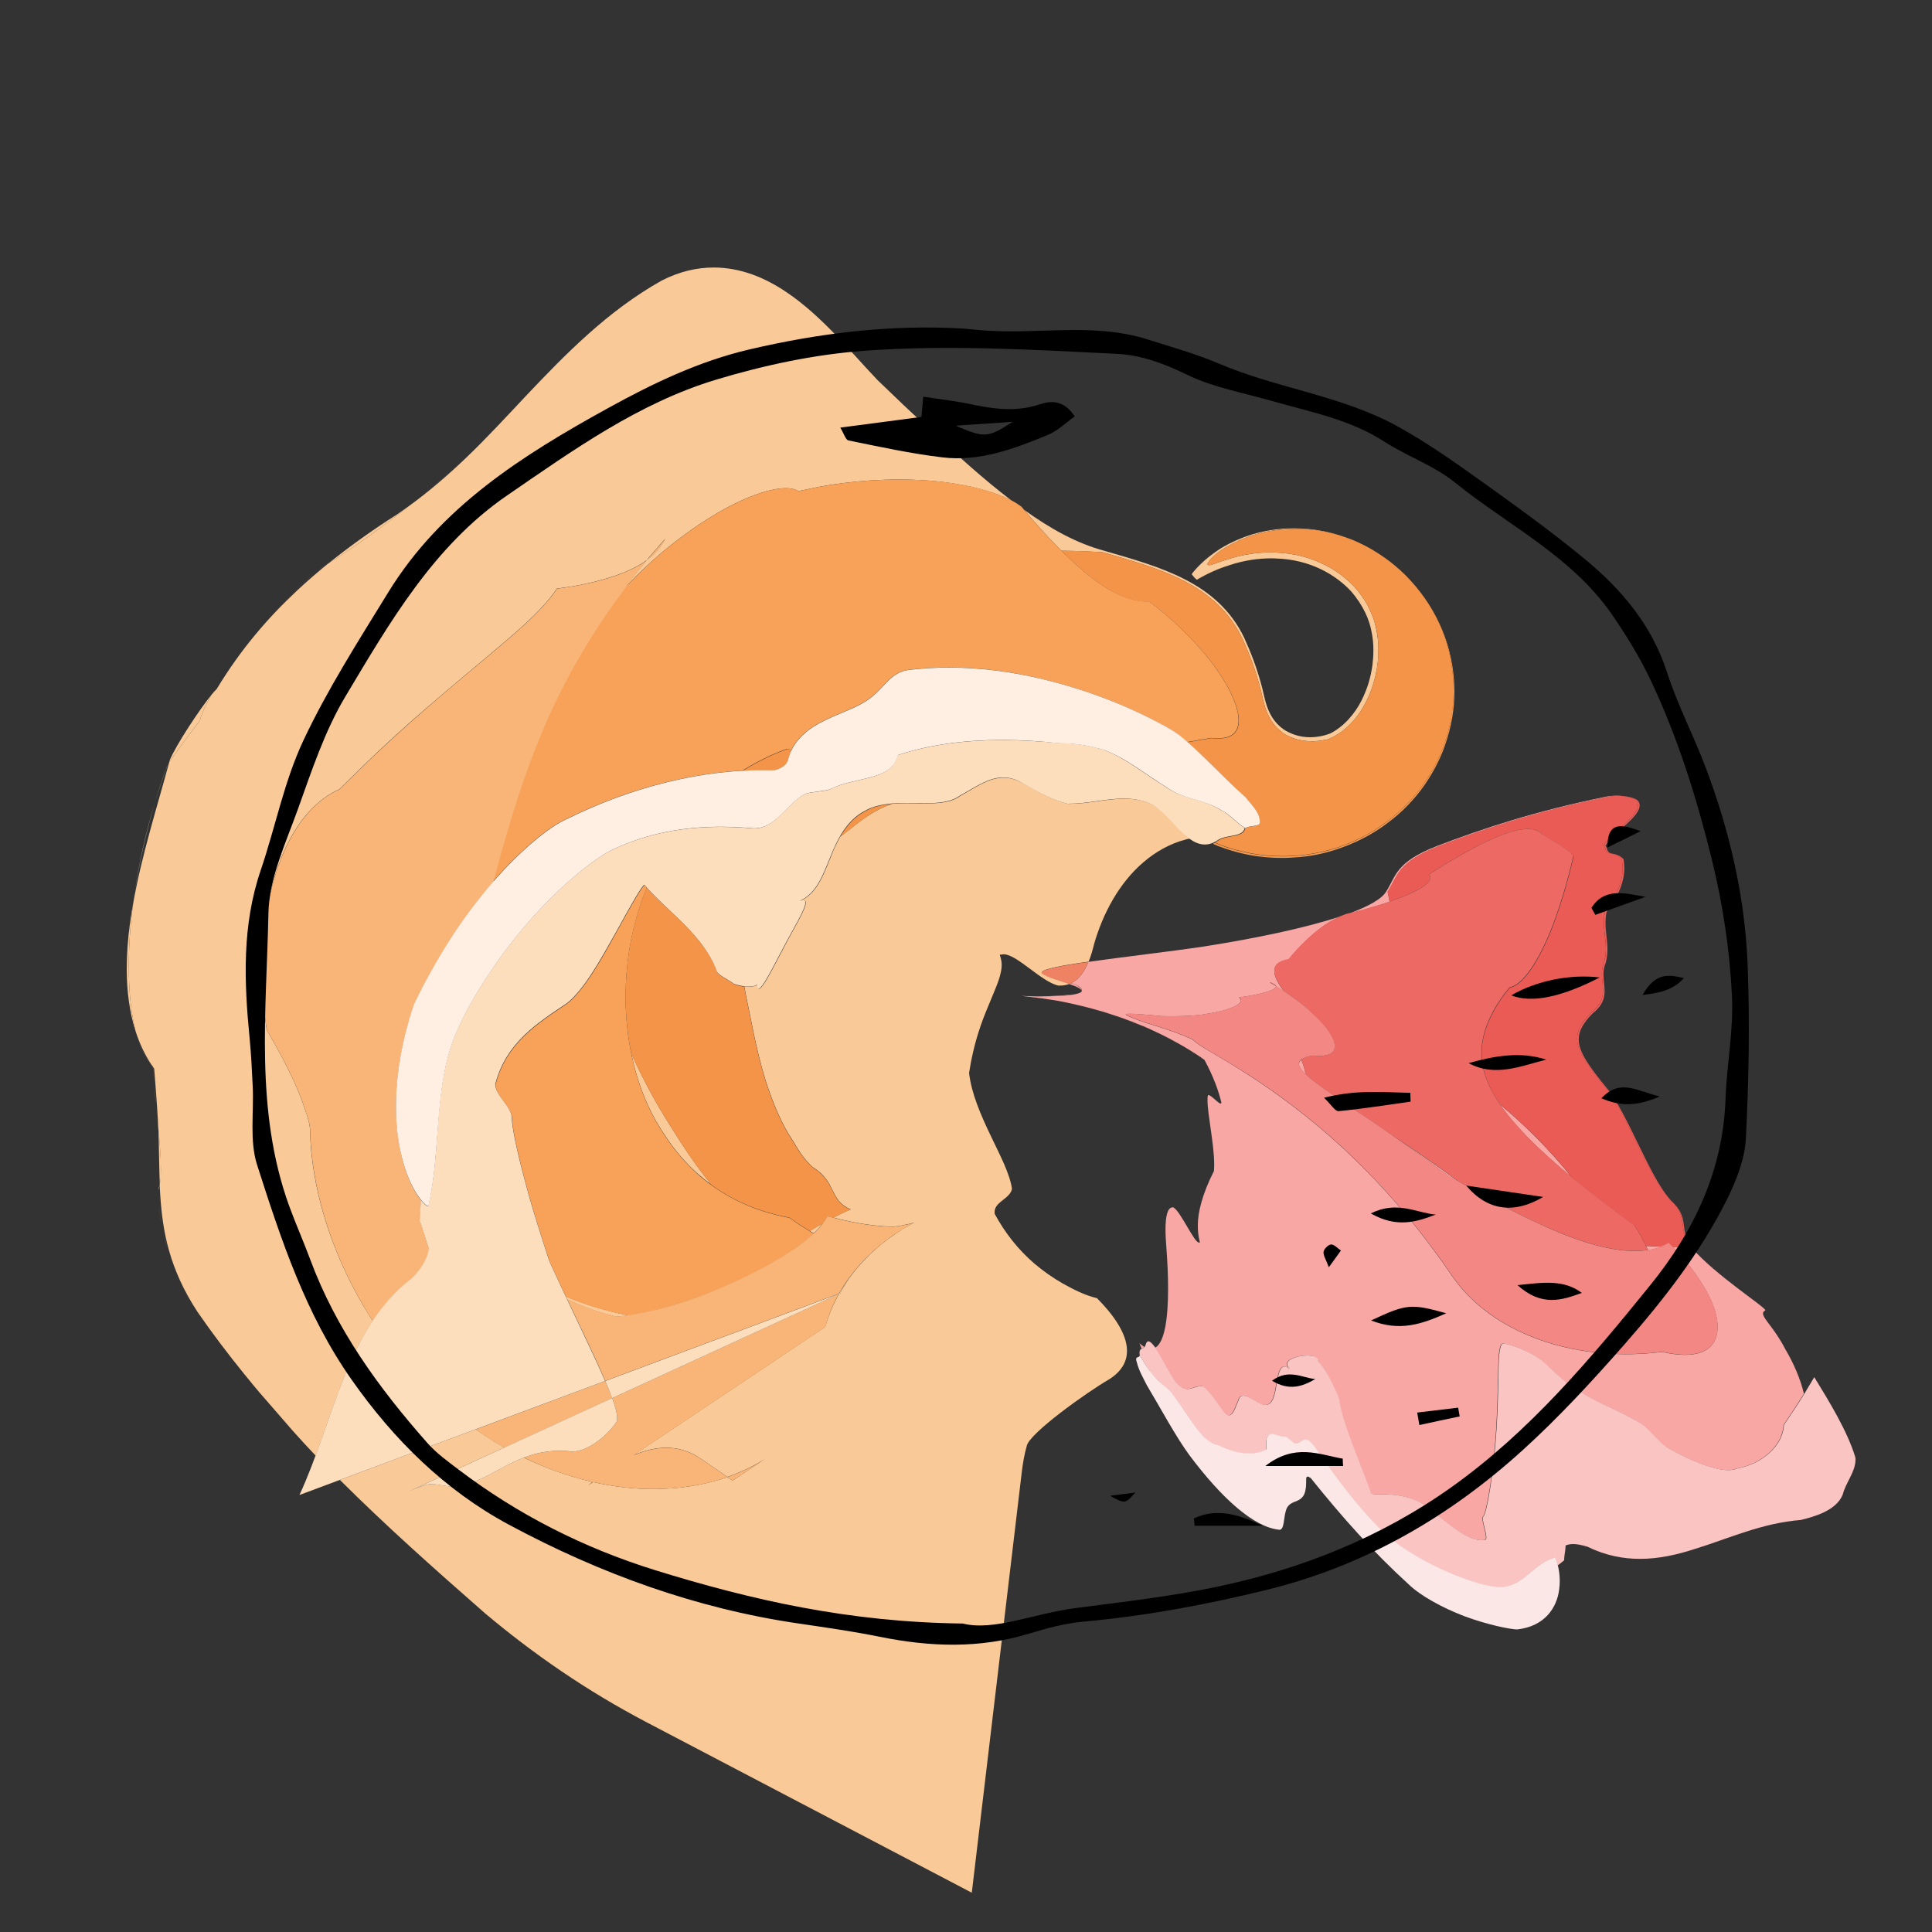 <?xml version="1.0" encoding="utf-8"?>
<!-- Generator: Adobe Illustrator 23.0.1, SVG Export Plug-In . SVG Version: 6.00 Build 0)  -->
<svg version="1.1" id="Layer_1" xmlns="http://www.w3.org/2000/svg" xmlns:xlink="http://www.w3.org/1999/xlink" x="0px" y="0px"
	 viewBox="0 0 150 150" style="enable-background:new 0 0 150 150;" xml:space="preserve">
<rect x="0" y="0" width="150" height="150" fill="#333333" stroke="none"/>
<style type="text/css">
	.st0{fill:#F49AB4;}
	.st1{fill:#F28DA7;}
	.st2{fill:#E85072;}
	.st3{fill:#E84B6F;}
	.st4{fill:#EB5A7D;}
	.st5{fill:#EF7994;}
	.st6{fill:#F8BCCD;}
	.st7{fill:#F38CA8;}
	.st8{fill:#EF728F;}
	.st9{fill:#FCE4EB;}
	.st10{fill:#F0CCCF;}
	.st11{fill:#DE8D95;}
	.st12{fill:#EBBABF;}
	.st13{fill:#E7ACB2;}
	.st14{fill:#E39DA3;}
	.st15{fill:#F5DEE0;}
	.st16{fill:#D97A83;}
	.st17{fill:#E4A6AD;}
	.st18{fill:#E9B6BB;}
	.st19{fill:#DA9197;}
	.st20{fill:#CC7077;}
	.st21{fill:#C9646C;}
	.st22{fill:#D4848B;}
	.st23{fill:#D17A81;}
	.st24{fill:#DD9EA3;}
	.st25{fill:#C65760;}
	.st26{fill:#D48189;}
	.st27{fill:#CF6E76;}
	.st28{fill:#C1575F;}
	.st29{fill:#B8424B;}
	.st30{fill:#B33C43;}
	.st31{fill:#BB4952;}
	.st32{fill:#C65E66;}
	.st33{fill:#BC4F57;}
	.st34{fill:#B0353D;}
	.st35{fill:#D67E84;}
	.st36{fill:#C6636B;}
	.st37{fill:#CA6C72;}
	.st38{fill:#B9454D;}
	.st39{fill:#C05B63;}
	.st40{fill:#C0545B;}
	.st41{fill:#BE4C53;}
	.st42{fill:#B43C44;}
	.st43{fill:#DF999F;}
	.st44{fill:#D27980;}
	.st45{fill:#C1555D;}
	.st46{fill:#CB6F76;}
	.st47{fill:#C8676E;}
	.st48{fill:#D5838A;}
	.st49{fill:#C65D64;}
	.st50{fill:#F1D1D4;}
	.st51{fill:#D38087;}
	.st52{fill:#CF737C;}
	.st53{fill:#D98C94;}
	.st54{fill:#E6B3B9;}
	.st55{fill:#D8898F;}
	.st56{fill:#C66269;}
	.st57{fill:#C96A72;}
	.st58{fill:#DD9399;}
	.st59{fill:#CF747B;}
	.st60{fill:#D48188;}
	.st61{fill:#D37D85;}
	.st62{fill:#DC9298;}
	.st63{fill:#D8838B;}
	.st64{fill:#FAECED;}
	.st65{fill:#EFCBD0;}
	.st66{fill:#EDC1C5;}
	.st67{fill:#D28089;}
	.st68{fill:#CB747D;}
	.st69{fill:#A8343C;}
	.st70{fill:#A62F37;}
	.st71{fill:#B03E44;}
	.st72{fill:#C25C63;}
	.st73{fill:#E1A8AC;}
	.st74{fill:#BE535C;}
	.st75{fill:#CE727C;}
	.st76{fill:#F5D8DA;}
	.st77{fill:#D8BAE7;}
	.st78{fill:#BC8FD2;}
	.st79{fill:#B17FC9;}
	.st80{fill:#7D3CA4;}
	.st81{fill:#884BAE;}
	.st82{fill:#A369BF;}
	.st83{fill:#D2B5E2;}
	.st84{fill:#9A62BC;}
	.st85{fill:#B17ECB;}
	.st86{fill:#ECE0F2;}
	.st87{fill:#FBCBC8;}
	.st88{fill:#F5908C;}
	.st89{fill:#F28580;}
	.st90{fill:#E64640;}
	.st91{fill:#E5413B;}
	.st92{fill:#E74E49;}
	.st93{fill:#ED6D68;}
	.st94{fill:#F7B5B0;}
	.st95{fill:#ED6660;}
	.st96{fill:#F48580;}
	.st97{fill:#FBDFDF;}
	.st98{fill:#F9C1C0;}
	.st99{fill:#F7B7B6;}
	.st100{fill:#EF7573;}
	.st101{fill:#EF6F6D;}
	.st102{fill:#F17F7C;}
	.st103{fill:#F4A19F;}
	.st104{fill:#F39998;}
	.st105{fill:#EC7271;}
	.st106{fill:#FAD1CF;}
	.st107{fill:#FADCDC;}
	.st108{fill:#F39391;}
	.st109{fill:#FDECEC;}
	.st110{fill:#FCDDDD;}
	.st111{fill:#ED8280;}
	.st112{fill:#E66160;}
	.st113{fill:#F18784;}
	.st114{fill:#F19593;}
	.st115{fill:#EB7675;}
	.st116{fill:#E86867;}
	.st117{fill:#F28785;}
	.st118{fill:#F3A7A7;}
	.st119{fill:#F08C8B;}
	.st120{fill:#F08785;}
	.st121{fill:#E55D5B;}
	.st122{fill:#E86D6C;}
	.st123{fill:#E85F5D;}
	.st124{fill:#E75958;}
	.st125{fill:#EA6664;}
	.st126{fill:#E76260;}
	.st127{fill:#E04948;}
	.st128{fill:#ED7371;}
	.st129{fill:#EA6B6A;}
	.st130{fill:#EB6763;}
	.st131{fill:#E45352;}
	.st132{fill:#E54E4C;}
	.st133{fill:#DE3635;}
	.st134{fill:#E65958;}
	.st135{fill:#E0413E;}
	.st136{fill:#EA6D6A;}
	.st137{fill:#EE9493;}
	.st138{fill:#EA6866;}
	.st139{fill:#F2A8A6;}
	.st140{fill:#E14543;}
	.st141{fill:#E3413F;}
	.st142{fill:#E64A48;}
	.st143{fill:#E56967;}
	.st144{fill:#E33F3D;}
	.st145{fill:#EB7775;}
	.st146{fill:#EE8483;}
	.st147{fill:#E64845;}
	.st148{fill:#E75655;}
	.st149{fill:#E65451;}
	.st150{fill:#EA7473;}
	.st151{fill:#E55B57;}
	.st152{fill:#E75756;}
	.st153{fill:#EB7472;}
	.st154{fill:#EE8C8A;}
	.st155{fill:#F5A3A2;}
	.st156{fill:#E14A49;}
	.st157{fill:#E14D4C;}
	.st158{fill:#E14B49;}
	.st159{fill:#DE3E3D;}
	.st160{fill:#E45350;}
	.st161{fill:#E14544;}
	.st162{fill:#E54E4B;}
	.st163{fill:#E34240;}
	.st164{fill:#E75C5A;}
	.st165{fill:#EB7C7B;}
	.st166{fill:#F3A2A1;}
	.st167{fill:#EA7877;}
	.st168{fill:#E66B6A;}
	.st169{fill:#E96A69;}
	.st170{fill:#E56160;}
	.st171{fill:#E44845;}
	.st172{fill:#EC7473;}
	.st173{fill:#F9C0D3;}
	.st174{fill:#F298B5;}
	.st175{fill:#EE89A7;}
	.st176{fill:#E54D73;}
	.st177{fill:#E44771;}
	.st178{fill:#E7567E;}
	.st179{fill:#EC7797;}
	.st180{fill:#F8BCCF;}
	.st181{fill:#EB6D8F;}
	.st182{fill:#F089A8;}
	.st183{fill:#FCE2EB;}
	.st184{fill:#E55B7F;}
	.st185{fill:#E6708E;}
	.st186{fill:#EB87A2;}
	.st187{fill:#E25677;}
	.st188{fill:#E7678B;}
	.st189{fill:#FBD7E3;}
	.st190{fill:#ED80A1;}
	.st191{fill:#E24166;}
	.st192{fill:#E13B65;}
	.st193{fill:#E34870;}
	.st194{fill:#E76486;}
	.st195{fill:#F49DB8;}
	.st196{fill:#F7BFD1;}
	.st197{fill:#E65C7F;}
	.st198{fill:#F6ABC4;}
	.st199{fill:#F6A7C2;}
	.st200{fill:#EA6189;}
	.st201{fill:#DB3258;}
	.st202{fill:#DA2E55;}
	.st203{fill:#F7B2C9;}
	.st204{fill:#EA6A8D;}
	.st205{fill:#DC355B;}
	.st206{fill:#DB3159;}
	.st207{fill:#DF3C63;}
	.st208{fill:#F9C5D6;}
	.st209{fill:#EB7697;}
	.st210{fill:#DE3B61;}
	.st211{fill:#DE375F;}
	.st212{fill:#E1426A;}
	.st213{fill:#FDE7EE;}
	.st214{fill:#EE89A9;}
	.st215{fill:#E2456B;}
	.st216{fill:#E14069;}
	.st217{fill:#E44D75;}
	.st218{fill:#E86B8C;}
	.st219{fill:#EE7A9C;}
	.st220{fill:#F5A8C0;}
	.st221{fill:#FACBDA;}
	.st222{fill:#E65A7D;}
	.st223{fill:#E04169;}
	.st224{fill:#FEF5F9;}
	.st225{fill:#F191B0;}
	.st226{fill:#EA7292;}
	.st227{fill:#F6B4C9;}
	.st228{fill:#FBD8E5;}
	.st229{fill:#E96C8F;}
	.st230{fill:#E35477;}
	.st231{fill:#EA7396;}
	.st232{fill:#EB7A9D;}
	.st233{fill:#E8698D;}
	.st234{fill:#EB7094;}
	.st235{fill:#E04B6E;}
	.st236{fill:#E66085;}
	.st237{fill:#EB7294;}
	.st238{fill:#E7678C;}
	.st239{fill:#EA6D91;}
	.st240{fill:#E14C71;}
	.st241{fill:#EE7A9D;}
	.st242{fill:#F393B2;}
	.st243{fill:#DC3F64;}
	.st244{fill:#EF82A3;}
	.st245{fill:#F39DB9;}
	.st246{fill:#DF466B;}
	.st247{fill:#DF4469;}
	.st248{fill:#F29A98;}
	.st249{fill:#E64F4D;}
	.st250{fill:#E74947;}
	.st251{fill:#E85956;}
	.st252{fill:#EC7775;}
	.st253{fill:#F8BCBA;}
	.st254{fill:#EC6F6D;}
	.st255{fill:#FCE2E2;}
	.st256{fill:#F8C8C6;}
	.st257{fill:#F08B89;}
	.st258{fill:#F18A89;}
	.st259{fill:#B093A4;}
	.st260{fill:#A38295;}
	.st261{fill:#6F455A;}
	.st262{fill:#694055;}
	.st263{fill:#794F64;}
	.st264{fill:#936F83;}
	.st265{fill:#CDB7C1;}
	.st266{fill:#B596A5;}
	.st267{fill:#A58394;}
	.st268{fill:#8C667A;}
	.st269{fill:#B696A7;}
	.st270{fill:#E8E0E7;}
	.st271{fill:#E1BCC2;}
	.st272{fill:#A9666E;}
	.st273{fill:#681C23;}
	.st274{fill:#641920;}
	.st275{fill:#73242D;}
	.st276{fill:#8D3F48;}
	.st277{fill:#C69197;}
	.st278{fill:#893841;}
	.st279{fill:#E3CCCE;}
	.st280{fill:#6F292E;}
	.st281{fill:#A15A63;}
	.st282{fill:#944952;}
	.st283{fill:#944953;}
	.st284{fill:#964A53;}
	.st285{fill:#984B54;}
	.st286{fill:#974A53;}
	.st287{fill:#A25A62;}
	.st288{fill:#D2BCC8;}
	.st289{fill:#C8B2BE;}
	.st290{fill:#936A80;}
	.st291{fill:#8E667B;}
	.st292{fill:#9B7589;}
	.st293{fill:#B293A3;}
	.st294{fill:#916B7F;}
	.st295{fill:#DDCCD6;}
	.st296{fill:#AC8B9C;}
	.st297{fill:#F1EBEF;}
	.st298{fill:#9C7A8C;}
	.st299{fill:#8F6C80;}
	.st300{fill:#B99DAC;}
	.st301{fill:#A27F91;}
	.st302{fill:#C2A7B6;}
	.st303{fill:#AB8E9F;}
	.st304{fill:#936D82;}
	.st305{fill:#856174;}
	.st306{fill:#B99DAB;}
	.st307{fill:#C2A9B6;}
	.st308{fill:#A38091;}
	.st309{fill:#BBA3B0;}
	.st310{fill:#7A5468;}
	.st311{fill:#855F73;}
	.st312{fill:#AE8E9F;}
	.st313{fill:#7C556A;}
	.st314{fill:#7B5066;}
	.st315{fill:#855C71;}
	.st316{fill:#AF8E9F;}
	.st317{fill:#734B60;}
	.st318{fill:#694256;}
	.st319{fill:#916A80;}
	.st320{fill:#886378;}
	.st321{fill:#875C71;}
	.st322{fill:#714B5E;}
	.st323{fill:#582F42;}
	.st324{fill:#795066;}
	.st325{fill:#5E3A4B;}
	.st326{fill:#8A6578;}
	.st327{fill:#A98E9D;}
	.st328{fill:#B9A1B1;}
	.st329{fill:#B08F9F;}
	.st330{fill:#B898AA;}
	.st331{fill:#896578;}
	.st332{fill:#653C50;}
	.st333{fill:#623A4E;}
	.st334{fill:#6C4257;}
	.st335{fill:#B28FA1;}
	.st336{fill:#80596E;}
	.st337{fill:#7F586C;}
	.st338{fill:#765063;}
	.st339{fill:#683F53;}
	.st340{fill:#774E63;}
	.st341{fill:#704B5F;}
	.st342{fill:#674355;}
	.st343{fill:#7F5A6E;}
	.st344{fill:#815A6E;}
	.st345{fill:#6A4558;}
	.st346{fill:#5D374A;}
	.st347{fill:#926D80;}
	.st348{fill:#70475B;}
	.st349{fill:#72495E;}
	.st350{fill:#673D52;}
	.st351{fill:#673D51;}
	.st352{fill:#60364B;}
	.st353{fill:#795265;}
	.st354{fill:#683F52;}
	.st355{fill:#7A5368;}
	.st356{fill:#987387;}
	.st357{fill:#70475C;}
	.st358{fill:#A07D92;}
	.st359{fill:#81596E;}
	.st360{fill:#926C7F;}
	.st361{fill:#80596D;}
	.st362{fill:#CDC0E4;}
	.st363{fill:#A998CF;}
	.st364{fill:#644DA1;}
	.st365{fill:#5E479E;}
	.st366{fill:#6F56A9;}
	.st367{fill:#755CAC;}
	.st368{fill:#8975BA;}
	.st369{fill:#C4BAE0;}
	.st370{fill:#755DAD;}
	.st371{fill:#846DB7;}
	.st372{fill:#E7E2F2;}
	.st373{fill:#9B89C5;}
	.st374{fill:#8871B8;}
	.st375{fill:#9C89C6;}
	.st376{fill:#8673B9;}
	.st377{fill:#B9E1BA;}
	.st378{fill:#ADDBAE;}
	.st379{fill:#99D09A;}
	.st380{fill:#65B567;}
	.st381{fill:#5FB261;}
	.st382{fill:#70BB71;}
	.st383{fill:#8DCB8E;}
	.st384{fill:#CBE9CB;}
	.st385{fill:#86C687;}
	.st386{fill:#98D099;}
	.st387{fill:#EBF5EB;}
	.st388{fill:#B9D6C9;}
	.st389{fill:#8EBD9E;}
	.st390{fill:#7DB18E;}
	.st391{fill:#408251;}
	.st392{fill:#3A7F4C;}
	.st393{fill:#4A8C5B;}
	.st394{fill:#68A279;}
	.st395{fill:#B5D4BE;}
	.st396{fill:#7CB38B;}
	.st397{fill:#619D71;}
	.st398{fill:#E0ECE4;}
	.st399{fill:#74A38C;}
	.st400{fill:#679880;}
	.st401{fill:#669780;}
	.st402{fill:#669881;}
	.st403{fill:#285E41;}
	.st404{fill:#235A3C;}
	.st405{fill:#31684A;}
	.st406{fill:#4D8268;}
	.st407{fill:#A1C2B0;}
	.st408{fill:#679981;}
	.st409{fill:#467B62;}
	.st410{fill:#D6E5DF;}
	.st411{fill:#8ECA8F;}
	.st412{fill:#7DC07F;}
	.st413{fill:#409841;}
	.st414{fill:#3A933C;}
	.st415{fill:#4AA14B;}
	.st416{fill:#68B569;}
	.st417{fill:#7CC07D;}
	.st418{fill:#B5DDB5;}
	.st419{fill:#61B062;}
	.st420{fill:#7CC17E;}
	.st421{fill:#E0EFE0;}
	.st422{fill:#EBF5DE;}
	.st423{fill:#D4EAB8;}
	.st424{fill:#D2E9B4;}
	.st425{fill:#D8ECBE;}
	.st426{fill:#E2F0CE;}
	.st427{fill:#F3F9EA;}
	.st428{fill:#DFF0CA;}
	.st429{fill:#FAFDF7;}
	.st430{fill:#D3C9BE;}
	.st431{fill:#CBBEB3;}
	.st432{fill:#BBAC9F;}
	.st433{fill:#97826F;}
	.st434{fill:#947E69;}
	.st435{fill:#9F8A79;}
	.st436{fill:#B5A495;}
	.st437{fill:#DED6CE;}
	.st438{fill:#BBAD9F;}
	.st439{fill:#AE9E8D;}
	.st440{fill:#F2EFEC;}
	.st441{fill:#B1A091;}
	.st442{fill:#B1A090;}
	.st443{fill:#D8BACF;}
	.st444{fill:#976286;}
	.st445{fill:#905778;}
	.st446{fill:#4F1939;}
	.st447{fill:#4C1637;}
	.st448{fill:#5A2144;}
	.st449{fill:#773B60;}
	.st450{fill:#B88FAD;}
	.st451{fill:#6E345A;}
	.st452{fill:#8E567D;}
	.st453{fill:#E1CCDA;}
	.st454{fill:#C4E2A7;}
	.st455{fill:#93C35F;}
	.st456{fill:#8EC15A;}
	.st457{fill:#9AC868;}
	.st458{fill:#B0D587;}
	.st459{fill:#DCEBC3;}
	.st460{fill:#C8E0AA;}
	.st461{fill:#ABD280;}
	.st462{fill:#CAE2A9;}
	.st463{fill:#EFF8E7;}
	.st464{fill:#FFF6C0;}
	.st465{fill:#FFEC97;}
	.st466{fill:#FFDC4B;}
	.st467{fill:#FFD945;}
	.st468{fill:#FFDD54;}
	.st469{fill:#FFE774;}
	.st470{fill:#FFF4BA;}
	.st471{fill:#FFE46C;}
	.st472{fill:#FFF9E2;}
	.st473{fill:#FDE2C1;}
	.st474{fill:#F9CA98;}
	.st475{fill:#F9C18A;}
	.st476{fill:#F5994E;}
	.st477{fill:#F49448;}
	.st478{fill:#F8A158;}
	.st479{fill:#F8B577;}
	.st480{fill:#FCDDBC;}
	.st481{fill:#F8B06F;}
	.st482{fill:#FFEFE2;}
	.st483{fill:#F8A7A4;}
	.st484{fill:#EF8262;}
	.st485{fill:#EC605A;}
	.st486{fill:#EB5B55;}
	.st487{fill:#EC6964;}
	.st488{fill:#F28783;}
	.st489{fill:#F9C4C1;}
	.st490{fill:#F2817A;}
	.st491{fill:#EB6449;}
	.st492{fill:#FCE7E7;}
	.st493{fill:#FFEA88;}
	.st494{fill:#FFEB87;}
	.st495{fill:#FDF2E3;}
	.st496{fill:#FDEFDD;}
	.st497{fill:#F9E1C4;}
	.st498{fill:#FADEB9;}
	.st499{fill:#FADDB7;}
	.st500{fill:#FAE0BF;}
	.st501{fill:#FBE9CF;}
	.st502{fill:#F9DAB8;}
	.st503{fill:#FDF5EB;}
	.st504{fill:#FBE6CB;}
	.st505{fill:#FFFBF7;}
	.st506{fill:#FBDFBE;}
	.st507{fill:#F7D8B5;}
	.st508{fill:#FBE8CF;}
	.st509{fill:#FBE3C8;}
	.st510{fill:#F9E8CF;}
	.st511{fill:#F8DBB7;}
	.st512{fill:#FADBB5;}
	.st513{fill:#F7D5AE;}
	.st514{fill:#FDE9D5;}
	.st515{fill:#FAE3C8;}
	.st516{fill:#F7D1A4;}
	.st517{fill:#F5CD9D;}
	.st518{fill:#F7D8B0;}
	.st519{fill:#F8D4A9;}
	.st520{fill:#F8D3A6;}
	.st521{fill:#F8D8AF;}
	.st522{fill:#F7CD9E;}
	.st523{fill:#F4C896;}
	.st524{fill:#FBE3C5;}
	.st525{fill:#F7DBB8;}
	.st526{fill:#F7D8B1;}
	.st527{fill:#F7D7B0;}
	.st528{fill:#F8CD9F;}
	.st529{fill:#F8CD9E;}
	.st530{fill:#F1BE84;}
	.st531{fill:#F8D0A3;}
	.st532{fill:#F1C38D;}
	.st533{fill:#F8D8B1;}
	.st534{fill:#FBE2C8;}
	.st535{fill:#F9EAD3;}
	.st536{fill:#F9D3AA;}
	.st537{fill:#F7C896;}
	.st538{fill:#F7C794;}
	.st539{fill:#F7CA9A;}
	.st540{fill:#F7D3AB;}
	.st541{fill:#F8D8B5;}
	.st542{fill:#F9E6CF;}
	.st543{fill:#F7C897;}
	.st544{fill:#F8D3AA;}
	.st545{fill:#F7CEA2;}
	.st546{fill:#F4CD9E;}
	.st547{fill:#F5D2A5;}
	.st548{fill:#FBE2C2;}
	.st549{fill:#F5D1A8;}
	.st550{fill:#F8D5AB;}
	.st551{fill:#F2C695;}
	.st552{fill:#F8D3A8;}
	.st553{fill:#F5C998;}
	.st554{fill:#F5C894;}
	.st555{fill:#F2C997;}
	.st556{fill:#F2C48D;}
	.st557{fill:#F4C694;}
	.st558{fill:#F5CE9D;}
	.st559{fill:#F4C594;}
	.st560{fill:#F5C995;}
	.st561{fill:#F4C48F;}
	.st562{fill:#F7D2A6;}
	.st563{fill:#F8DFBB;}
	.st564{fill:#FBE2C3;}
	.st565{fill:#F8CC9E;}
	.st566{fill:#FADFC1;}
	.st567{fill:#F9D8B5;}
	.st568{fill:#F4C997;}
	.st569{fill:#F9DDB8;}
	.st570{fill:#FDFCED;}
	.st571{fill:#FBF7D2;}
	.st572{fill:#F9F6CB;}
	.st573{fill:#F4EBA8;}
	.st574{fill:#F5E9A6;}
	.st575{fill:#F5EDAC;}
	.st576{fill:#F7F5C0;}
	.st577{fill:#FBFBE1;}
	.st578{fill:#F7F0BE;}
	.st579{fill:#FAF6CE;}
	.st580{fill:#FFFBF5;}
	.st581{fill:#BDDB97;}
	.st582{fill:#BBDC99;}
	.st583{fill:#BDDD99;}
	.st584{fill:#B0D484;}
	.st585{fill:#AFD484;}
	.st586{fill:#FFEA87;}
	.st587{fill:#D3E9BA;}
	.st588{fill:#E1EECE;}
	.st589{fill:#D3E8BB;}
	.st590{fill:#E3EECE;}
	.st591{opacity:0.9;}
	.st592{fill:#FFF8CD;}
	.st593{opacity:0.9;fill:#FFEE8A;}
	.st594{fill:#FFF19E;}
	.st595{fill:#FFF5B6;}
	.st596{fill:#FFFBE0;}
	.st597{fill:none;stroke:#FFF4B1;stroke-width:0;}
	.st598{fill:#FFFDF3;}
	.st599{fill:#FACEDD;}
	.st600{opacity:0.9;fill:#F38CAF;}
	.st601{fill:#F5A0BD;}
	.st602{fill:#F8B8CD;}
	.st603{fill:#FCE1EA;}
	.st604{fill:none;stroke:#F7B2C9;stroke-width:0;}
	.st605{fill:#FEF3F7;}
	.st606{fill:#FBDBB6;}
	.st607{fill:#FBD1A3;}
	.st608{fill:#F9B674;}
	.st609{fill:#F8B36E;}
	.st610{fill:#FABB7E;}
	.st611{fill:#FACB99;}
	.st612{fill:#FDE9D1;}
	.st613{fill:#FAC893;}
	.st614{fill:#F9D0A1;}
	.st615{fill:#FFF5EC;}
	.st616{fill:#D7ECC0;}
	.st617{fill:#B1D684;}
	.st618{fill:#ADD680;}
	.st619{fill:#B7D98D;}
	.st620{fill:#C8E2A7;}
	.st621{fill:#E8F2D6;}
	.st622{fill:#C3E0A0;}
	.st623{fill:#F5FAEF;}
	.st624{fill:#A87699;}
	.st625{fill:#A9716E;}
	.st626{fill:#9F698A;}
	.st627{fill:#9F698D;}
	.st628{fill:#65294F;}
	.st629{fill:#632638;}
	.st630{fill:#62244A;}
	.st631{fill:#612335;}
	.st632{fill:#6E3259;}
	.st633{fill:#6D2F40;}
	.st634{fill:#8B4E74;}
	.st635{fill:#C4A1BB;}
	.st636{fill:#9D688D;}
	.st637{fill:#82476E;}
	.st638{fill:#E7D6E1;}
	.st639{fill:#FFF9D6;}
	.st640{fill:#FFF2A6;}
	.st641{fill:#FFF4B0;}
	.st642{fill:#FFF7C4;}
	.st643{fill:#FFFCE6;}
	.st644{fill:#FFF3B5;}
	.st645{fill:#FFED8B;}
	.st646{fill:#FFED94;}
	.st647{fill:#FFF1A4;}
	.st648{fill:#FFF5BF;}
	.st649{fill:#FFF6CD;}
	.st650{fill:#FFE46E;}
	.st651{fill:#FFED98;}
	.st652{fill:#FFF3A9;}
	.st653{fill:#FFEC8D;}
	.st654{fill:#FFE66B;}
	.st655{fill:#FFEC8A;}
	.st656{fill:#FFE66D;}
	.st657{fill:#FFE571;}
	.st658{fill:#FFEF94;}
	.st659{fill:#FFEF9E;}
	.st660{fill:#FFED93;}
	.st661{fill:#FFE873;}
	.st662{fill:#FFE97A;}
	.st663{fill:#FFEC87;}
	.st664{fill:#FFF19F;}
	.st665{fill:#FFF1A8;}
	.st666{fill:#FFEA7E;}
	.st667{fill:#FFEB86;}
	.st668{fill:#FFEF97;}
	.st669{fill:#FFF2B0;}
	.st670{fill:#FFF4BC;}
	.st671{fill:#FFF5C1;}
	.st672{fill:#FFF8CF;}
	.st673{fill:#FFF8DC;}
	.st674{fill:#FFF0A0;}
	.st675{fill:#FFEE92;}
	.st676{fill:#FFF6CE;}
	.st677{fill:#FFFADD;}
	.st678{fill:#FFFBEC;}
	.st679{fill:#FFFDF5;}
	.st680{fill:#F49C52;}
	.st681{fill:#F69D52;}
	.st682{fill:#F8A55E;}
	.st683{fill:#F8B472;}
	.st684{fill:#F59D54;}
	.st685{fill:#F8A65F;}
	.st686{fill:#F8B474;}
	.st687{fill:#FDF3E9;}
	.st688{fill:#FAE8D1;}
	.st689{fill:#FAE8CF;}
	.st690{fill:#FAEBD4;}
	.st691{fill:#F9EDD7;}
	.st692{fill:#FBEFDE;}
	.st693{fill:#FBEFDD;}
	.st694{fill:#FDF8F1;}
	.st695{fill:#FBEDD7;}
	.st696{fill:#FBEFDC;}
	.st697{fill:#FFFBFA;}
	.st698{fill:#FFE771;}
	.st699{fill:#FFEB83;}
	.st700{fill:#FFED90;}
	.st701{fill:#F7B6CB;}
	.st702{fill:#F4A2BB;}
	.st703{fill:#EE7397;}
	.st704{fill:#ED6D94;}
	.st705{fill:#EF7C9F;}
	.st706{fill:#F399B5;}
	.st707{fill:#FAD1DE;}
	.st708{fill:#F291AE;}
	.st709{fill:#F3A1BB;}
	.st710{fill:#FDECF2;}
</style>
<g>
	<path class="st473" d="M15.23,101.87L15.23,101.87c0.93,1.56,2.15,3.21,3.74,4.82l0,0C17.38,105.08,16.16,103.43,15.23,101.87
		L15.23,101.87L15.23,101.87 M12.76,96.03c0.07,0.26,0.14,0.54,0.23,0.83l0,0l0,0l0,0C12.91,96.58,12.83,96.3,12.76,96.03
		L12.76,96.03 M12.27,92.57L12.27,92.57c0,0.2,0.01,0.53,0.05,0.97l0,0l0,0C12.28,93.1,12.27,92.77,12.27,92.57 M12.41,91.99
		c-0.03,0.15-0.07,0.27-0.13,0.36c0,0,0,0,0,0c0,0,0,0.08,0,0.22l0,0c0-0.15,0-0.22,0-0.22C12.33,92.26,12.37,92.14,12.41,91.99
		L12.41,91.99 M11.98,84.19c0,0.03,0,0.06,0.01,0.08c0.04,0.43,0.07,1.04,0.12,1.48c0.05,0.47,0.1,0.97,0.15,1.49
		c0.01,0.08,0.02,0.16,0.02,0.24l0,0c-0.01-0.08-0.01-0.16-0.02-0.24l0,0l0,0c-0.05-0.51-0.11-1.02-0.15-1.49l0,0
		c-0.06-0.45-0.09-1.05-0.12-1.48C11.99,84.24,11.98,84.21,11.98,84.19 M10.53,80.08c0.28,1.1,0.68,1.99,1.21,2.57l0,0
		C11.21,82.06,10.81,81.17,10.53,80.08L10.53,80.08 M13.14,59.17c-0.02,0.03-0.04,0.05-0.06,0.08c-0.01,0.02-0.03,0.04-0.04,0.05
		c0,0-0.45,1.15-1.01,2.99c-0.55,1.84-1.2,4.37-1.58,7.09c-0.04,0.24-0.07,0.48-0.1,0.72l0,0c0.03-0.24,0.07-0.48,0.1-0.72
		c0.39-2.72,1.04-5.25,1.58-7.09c0.57-1.83,1.01-2.99,1.01-2.99C13.07,59.26,13.11,59.22,13.14,59.17L13.14,59.17 M25.43,43.79
		c-0.26,0.16-0.52,0.33-0.78,0.49c0,0,0,0-0.01,0.01c0,0,0.01-0.01,0.01-0.01C24.91,44.12,25.18,43.96,25.43,43.79L25.43,43.79
		 M36.17,35.57c-0.96,0.85-1.97,1.73-3.05,2.61c-0.47,0.39-0.95,0.78-1.44,1.17l0,0c0.49-0.39,0.97-0.78,1.44-1.17
		C34.2,37.29,35.21,36.42,36.17,35.57L36.17,35.57"/>
	<path class="st473" d="M12.41,91.99c-0.03,0.15-0.07,0.27-0.13,0.36c0,0,0,0,0,0l0,0l0,0c0,0,0,0,0,0
		C12.33,92.26,12.37,92.14,12.41,91.99L12.41,91.99"/>
	<path class="st474" d="M55.41,20.77c-1.29,0-2.65,0.3-4.05,1.02c-4.18,2.35-7.44,5.69-10.52,8.94c-1.55,1.65-3.05,3.28-4.67,4.83
		c1.25-1.12,2.4-2.2,3.44-3.21l0,0c1.84-1.78,3.36-3.35,4.43-4.49l0,0c1.06-1.15,1.66-1.85,1.66-1.85s0,0,0,0c0,0,0,0,0,0s0,0,0,0
		c0,0,0,0,0,0s-0.6,0.7-1.66,1.85l0,0c-1.07,1.14-2.59,2.7-4.43,4.49l0,0c-1.04,1.01-2.19,2.09-3.44,3.21
		c-1.38,1.32-2.84,2.59-4.49,3.78c-1.89,1.49-3.96,2.99-6.25,4.45c-0.79,0.65-1.56,1.31-2.31,2.01c-2.32,2.16-4.43,4.61-6.3,7.7
		c-0.11,0.1-0.24,0.25-0.4,0.44c-0.44,0.76-0.75,1.42-0.87,1.89c-0.01,0.04-0.02,0.08-0.03,0.12c-0.82,1.04-1.6,2.12-2.38,3.22
		c-0.95,3.52-2.14,7.23-2.79,10.92C10.12,71.74,10,73.43,10,75.02c0,1.89,0.17,3.64,0.53,5.05c0.29,0.91,0.69,1.77,1.21,2.57
		c0.04,0.05,0.09,0.09,0.13,0.13l0,0c0,0,0,0.02,0.01,0.07c0.03,0.05,0.06,0.09,0.09,0.13c0.05,0.57,0.09,1.12,0.13,1.65
		c0.03,0.49,0.07,0.96,0.1,1.41c0.04,0.49,0.06,0.97,0.08,1.44c0.11,1.14,0.21,2.36,0.21,3.32l0,0l0,0l0,0l0,0l0,0l0,0l0,0l0,0l0,0
		l0,0c0,0.48-0.03,0.89-0.09,1.19c0.01,0.26,0.02,0.52,0.04,0.78c0.18,2.86,0.7,5.74,2.89,9.09c1.13,1.64,2.35,3.25,3.64,4.84
		c0.33,0.33,0.67,0.66,1.03,0.98c-0.07-0.06-0.13-0.12-0.2-0.18c0.07,0.06,0.13,0.12,0.2,0.18c-0.07-0.06-0.13-0.12-0.2-0.18
		c0.07,0.06,0.13,0.12,0.2,0.18c-0.36-0.33-0.7-0.65-1.03-0.98c0.37,0.46,0.75,0.91,1.13,1.37c0.89,1.02,1.77,2.04,2.66,3.06
		c0.58,0.65,1.16,1.28,1.75,1.9c1.32-3.59,2.41-7.41,4.43-10.46c-0.25-0.39-0.49-0.78-0.73-1.18c-2.65-4.5-4.05-9.37-4.14-13.6l0,0
		l0,0l0,0l0,0c0,0,0,0,0-0.01c0-0.04,0-0.18-0.04-0.41c-0.05-0.28-0.15-0.68-0.37-1.27c-0.41-1.31-1.27-3.25-2.95-6.12
		c0,0-0.16-0.9-0.27-2.35c-0.05-0.67-0.08-1.45-0.08-2.32l0,0c0-1.01,0.05-2.13,0.18-3.29c0.24-2.16,0.79-4.45,1.74-6.41
		c0.96-1.95,2.31-3.55,4.06-4.32c0,0,0.78-0.76,2.02-1.98c1.24-1.2,2.94-2.78,4.82-4.39c1.87-1.62,3.89-3.28,5.7-4.82
		c1.83-1.54,3.42-2.98,4.36-4.4c0,0,1.71-0.17,3.58-0.7c1.17-0.34,2.42-0.78,3.4-1.51c0.14-0.17,0.28-0.33,0.4-0.48
		c0.66-0.75,1.03-1.18,1.03-1.18l0,0l0,0l0,0l0,0c-0.34,0.68-0.84,1.22-1.43,1.66c-0.49,0.59-1.09,1.32-1.74,2.18
		c0.72-0.77,1.46-1.49,2.22-2.17c1.58-1.4,3.21-2.59,4.73-3.5c2.29-1.38,4.33-2.09,5.59-2.09c0.41,0,0.74,0.08,0.96,0.23
		c0,0,0.37-0.08,1.01-0.21c0.63-0.14,1.54-0.3,2.61-0.43c1.24-0.16,2.7-0.26,4.21-0.26c1.1,0,2.22,0.05,3.3,0.18
		c2.15,0.25,4.11,0.77,5.41,1.44c-2.11-1.6-4.23-3.52-6.35-5.51c-1.37-1.27-2.72-2.55-4.04-3.83c-2.05-2.15-4.3-4.96-7.06-6.82
		C59.39,21.55,57.49,20.77,55.41,20.77"/>
	<path class="st475" d="M18.97,106.69L18.97,106.69c0.33,0.33,0.67,0.66,1.03,0.98c-0.07-0.06-0.13-0.12-0.2-0.18
		C19.52,107.23,19.24,106.96,18.97,106.69 M12.5,90.8c0,0.48-0.03,0.89-0.09,1.19l0,0C12.47,91.69,12.5,91.28,12.5,90.8L12.5,90.8
		 M12.5,90.8L12.5,90.8L12.5,90.8L12.5,90.8L12.5,90.8 M10.34,70.09L10.34,70.09C10.12,71.74,10,73.43,10,75.02l0,0
		C10,73.43,10.12,71.74,10.34,70.09L10.34,70.09 M15.55,55.83c-0.01,0.04-0.02,0.08-0.03,0.12l0,0c-0.82,1.04-1.6,2.12-2.38,3.22
		l0,0l0,0c0.78-1.1,1.56-2.18,2.38-3.22C15.53,55.91,15.54,55.87,15.55,55.83 M16.42,53.94L16.42,53.94
		c-0.44,0.76-0.75,1.42-0.87,1.89l0,0C15.67,55.36,15.98,54.7,16.42,53.94L16.42,53.94 M31.68,39.34L31.68,39.34
		c-1.89,1.49-3.96,2.99-6.25,4.45l0,0l0,0C27.72,42.33,29.79,40.83,31.68,39.34L31.68,39.34 M39.61,32.36L39.61,32.36
		c-1.04,1.01-2.19,2.09-3.44,3.21l0,0l0,0C37.42,34.45,38.57,33.37,39.61,32.36L39.61,32.36 M45.7,26.02
		C45.7,26.02,45.7,26.02,45.7,26.02c-0.03,0.03-0.62,0.73-1.66,1.85l0,0l0,0l0,0C45.1,26.72,45.7,26.02,45.7,26.02"/>
	<path class="st474" d="M31.68,39.34c-0.28,0.2-0.56,0.39-0.84,0.59c-1.95,1.24-3.73,2.51-5.4,3.86
		C27.72,42.33,29.79,40.83,31.68,39.34"/>
	<path class="st474" d="M79.52,39.59c0.43,0.52,1.53,1.81,2.89,3.17c1.07,0.01,2.14,0.05,3.21,0.12c2.23,0.65,4.38,1.24,6.29,2.22
		c1.9,0.98,3.53,2.36,4.55,4.49c0.53,1.15,0.97,2.32,1.3,3.52c0.18,0.6,0.28,1.19,0.46,1.8c0.21,0.61,0.5,1.27,1.2,1.85
		c0.5,0.44,1.39,0.79,2.43,0.79c0.33,0,0.67-0.03,1.02-0.11c0,0,0.01,0,0.01,0c0.27,0,0.95-0.37,1.42-0.74
		c0.49-0.38,0.96-0.91,1.28-1.39c0.69-1.05,1.02-2.01,1.23-2.94c0.14-0.66,0.22-1.29,0.21-1.93c0-0.25-0.01-0.51-0.04-0.76
		c-0.03-0.44-0.15-0.95-0.27-1.42c-0.07-0.25-0.19-0.53-0.3-0.78c-0.13-0.27-0.21-0.49-0.42-0.81c-0.39-0.59-0.75-1.12-1.52-1.75
		c-0.17-0.15-0.35-0.29-0.54-0.42c-0.18-0.13-0.36-0.26-0.63-0.41c-0.5-0.28-1.03-0.52-1.58-0.71c-0.88-0.32-2.04-0.49-3.1-0.49
		c-0.23,0-0.45,0.01-0.67,0.02c-0.6,0.04-1.22,0.14-1.81,0.28c-0.3,0.07-0.59,0.16-0.87,0.25c-0.25,0.08-0.45,0.14-0.67,0.22
		c-0.37,0.14-0.62,0.22-0.74,0.22c-0.07,0-0.11-0.02-0.11-0.07l0,0c0-0.03,0.01-0.07,0.04-0.12c0.07-0.13,0.24-0.33,0.52-0.58
		c0.14-0.12,0.31-0.26,0.5-0.39c0.25-0.17,0.56-0.35,0.9-0.52c0.69-0.35,1.53-0.69,2.56-0.91c0.68-0.15,1.5-0.23,2.33-0.23
		c0.44,0,0.89,0.02,1.32,0.08c0.6,0.07,1.22,0.19,1.85,0.37c0.31,0.09,0.65,0.2,0.93,0.31c0.11,0.04,0.23,0.09,0.34,0.13
		c-0.06-0.02-0.11-0.05-0.17-0.07c-0.24-0.09-0.64-0.24-0.97-0.34c-0.34-0.1-0.69-0.19-1.03-0.27c-0.74-0.16-1.57-0.25-2.4-0.25
		c-0.62,0-1.23,0.05-1.8,0.14c-1.32,0.21-2.36,0.61-3.29,1.08c-0.22,0.12-0.45,0.24-0.64,0.36c-0.15,0.1-0.29,0.2-0.44,0.3
		c-0.28,0.2-0.53,0.4-0.75,0.59c-0.44,0.39-0.76,0.74-0.99,1.03l-0.03,0.06l0.01,0.02l0.03,0.04l0.06,0.08
		c0.08,0.11,0.18,0.21,0.3,0.29c0.79-0.47,1.64-0.86,2.53-1.13c0.56-0.19,1.16-0.33,1.76-0.42c0.49-0.07,0.96-0.11,1.47-0.11
		c0.12,0,0.24,0,0.37,0.01c2.75,0.08,4.71,1.34,5.82,2.53c0.97,1.11,1.44,2.24,1.6,3.13c0.11,0.51,0.15,0.99,0.15,1.46l0,0
		c0,0.4-0.03,0.8-0.08,1.2c-0.13,0.88-0.36,1.76-0.86,2.74c-0.49,0.97-1.35,2-2.42,2.53c-0.56,0.21-1.08,0.29-1.55,0.29
		c-0.86,0-1.56-0.28-2.06-0.61c-0.76-0.54-1.08-1.2-1.3-1.81c-0.21-0.62-0.29-1.21-0.47-1.8c-0.33-1.2-0.77-2.37-1.3-3.52
		c-1.02-2.13-2.66-3.52-4.56-4.5c-1.91-0.99-4.06-1.59-6.3-2.24C83.58,42.18,81.55,41.05,79.52,39.59"/>
	<path class="st474" d="M16.42,53.94c-0.97,1.19-2.75,3.91-3.23,5.05c-0.02,0.06-0.03,0.12-0.05,0.18c0.78-1.1,1.56-2.18,2.38-3.22
		c0.01-0.04,0.02-0.08,0.03-0.12C15.67,55.36,15.98,54.7,16.42,53.94"/>
	<path class="st474" d="M77.92,60.38c-1.21,0-2.26,0.82-3.33,1.39c-0.7,0.54-1.68,0.61-2.77,0.61c-0.25,0-0.5,0-0.75-0.01
		c-0.21,0-0.42-0.01-0.63-0.01c-0.38,0-0.76,0.01-1.13,0.04c-1.39,0.43-2.42,1.27-3.43,2.06c-0.21,0.17-0.42,0.33-0.64,0.49
		c-0.31,0.54-0.56,1.12-0.78,1.68c-0.58,1.43-1.06,2.74-2.34,3.33c0.11-0.04,0.2-0.06,0.26-0.06c0.12,0,0.18,0.07,0.18,0.19l0,0
		c0,0.52-0.93,1.98-1.71,3.49c-0.84,1.59-1.63,3.19-1.92,3.19c-0.07,0-0.11-0.1-0.12-0.34c-0.06,0.11-0.31,0.17-0.63,0.17
		c-0.12,0-0.26-0.01-0.39-0.02c0.07,0.43,0.16,0.88,0.26,1.34c0.34,1.58,0.8,4.37,1.69,6.84c0.44,1.24,0.95,2.4,1.53,3.35
		c0.29,0.43,0.59,0.98,0.9,1.44c0.32,0.44,0.63,0.82,0.97,1.09c1.83,1.14,1.24,2.57,2.91,3.25l0,0l0,0l0,0l0,0
		c0,0-0.49,0.2-1.35,0.64c0.02,0.01,0.05,0.01,0.07,0.02c0.32,0.09,0.78,0.19,1.31,0.3c1.01,0.21,2.27,0.38,3.26,0.38
		c0.03,0,0.06,0,0.09,0c0.86-0.1,1.49-0.3,1.57-0.32c0.19-0.1,0.36-0.18,0.5-0.25c0.11-0.05,0.2-0.09,0.28-0.12l0,0l0,0l0,0l0,0
		c-0.08,0.03-0.17,0.07-0.28,0.12c-0.14,0.07-0.31,0.15-0.49,0.24h0c0,0,0,0,0,0l0,0c0,0,0,0,0,0c-0.38,0.2-0.84,0.46-1.32,0.78
		c-0.07,0.05-0.14,0.1-0.22,0.15c-0.1,0.07-0.19,0.14-0.29,0.2l-0.25,0.18c-0.03,0.02-0.06,0.04-0.09,0.07c0,0-0.01,0.01-0.01,0.01
		c-0.13,0.1-0.26,0.2-0.39,0.31c0,0-0.01,0.01-0.03,0.02c-0.12,0.1-0.25,0.21-0.37,0.31c-0.03,0.02-0.06,0.05-0.08,0.08
		c-0.06,0.06-0.13,0.12-0.21,0.19c-0.12,0.11-0.24,0.22-0.35,0.34c-0.01,0.01-0.01,0.01-0.02,0.02c0,0-0.01,0.01-0.01,0.01
		c-0.24,0.24-0.48,0.49-0.69,0.73c-0.44,0.51-0.78,0.97-0.96,1.26c-0.1,0.17-0.17,0.27-0.24,0.39c-0.01,0.03-0.03,0.05-0.04,0.08
		c0,0.01-0.01,0.01-0.01,0.02c-0.01,0.01-0.01,0.02-0.02,0.03c-0.01,0.01-0.01,0.02-0.02,0.03c-0.05,0.09-0.09,0.17-0.14,0.29l0,0
		l-0.11,0.05c-0.42,0.76-0.8,1.62-1.07,2.57l-14.87,9.95c0.85-0.36,1.7-0.57,2.52-0.57c0.9,0,1.77,0.24,2.58,0.78
		c0,0,0.82,0.54,2.17,1.49c1.23-0.43,2.23-0.95,2.98-1.44l0,0l0,0l0,0l-2.58,1.73c-0.14-0.1-0.27-0.19-0.4-0.28
		c-1.38,0.48-3.04,0.84-4.98,0.91c-0.25,0.01-0.51,0.02-0.78,0.02c-1.45,0-3.02-0.17-4.65-0.54l-0.39,0.26l0,0l0,0
		c0.11-0.1,0.21-0.19,0.32-0.28c-1.74-0.4-3.54-1.02-5.32-1.88c-1.66,0.64-3,1.69-4.9,2.25c-0.12,0.02-0.25,0.03-0.37,0.03
		c-0.3,0-0.62-0.06-0.95-0.11c-0.32-0.06-0.64-0.11-0.95-0.11c-0.13,0-0.25,0.01-0.37,0.03c-0.45,0.15-0.92,0.32-1.39,0.53l0,0l0,0
		l0,0l7.43-3.41c-0.03-0.01-0.05-0.03-0.08-0.04c-0.23-0.13-0.47-0.27-0.7-0.41c-0.03,0.01-0.07,0.02-0.1,0.03l0,0l0,0l0,0
		l0.09-0.04c-0.49-0.3-0.97-0.61-1.45-0.95l-10.54,3.93c3.55,3.54,7.21,6.8,11.26,10.35c3.82,3.21,7.91,6.03,12.56,8.47l25.24,13.23
		l3.89-32.73c0.08-0.64,0.19-1.29,0.37-1.93c0.14-0.98,4.79-4.27,6.34-5.16c1.05-0.64,1.45-1.43,1.45-2.25
		c0-1.38-1.13-2.88-2.33-4.09c-0.98-0.23-1.86-0.7-2.66-1.14c-0.8-0.46-1.52-0.97-2.17-1.52c-1.3-1.11-2.31-2.41-3.11-3.88
		c-0.01-0.05-0.01-0.1-0.01-0.15l0,0c0-0.8,1.21-1.03,1.35-1.8c-0.16-1.15-0.9-2.55-1.65-4.12c-0.75-1.56-1.51-3.3-1.68-4.88l0,0
		l0,0l0,0l0,0c0.36-2.38,1.01-4.06,1.51-5.24c0.49-1.2,0.83-1.94,0.94-2.52c0.06-0.24,0.08-0.44,0.08-0.62
		c0-0.45-0.14-0.7-0.14-0.78l0,0c0-0.02,0.01-0.03,0.03-0.03c0.02,0,0.04,0,0.07,0.01c0.06-0.02,0.13-0.03,0.2-0.03
		c1.02,0,2.94,2.15,4.24,2.43c0.04,0,0.08,0,0.12,0c0.28,0,0.53-0.05,0.76-0.14c-0.78-0.27-1.8-0.53-2.15-0.84
		c-0.01-0.01-0.01-0.02-0.01-0.04l0,0c0-0.25,1.51-0.54,3.63-0.84c0.18-0.43,0.31-0.9,0.43-1.38c0.66-2.3,1.91-4.71,3.84-6.35
		c0.96-0.82,2.07-1.44,3.27-1.75c0.1-0.03,0.21-0.05,0.31-0.07c-0.95-0.69-1.82-1.97-2.82-2.6c-0.73-0.38-1.48-0.5-2.25-0.5
		c-0.69,0-1.39,0.1-2.1,0.2c-0.72,0.1-1.45,0.2-2.19,0.2c-0.04,0-0.07,0-0.11,0c-1.08-0.27-2.05-0.78-3.36-1.53
		C78.95,60.53,78.42,60.38,77.92,60.38"/>
	<path class="st474" d="M10.34,70.09c-0.09,0.51-0.17,1.02-0.24,1.53c-0.17,1.22-0.26,2.43-0.26,3.61c0,1.71,0.21,3.35,0.69,4.85
		C10.17,78.66,10,76.91,10,75.02l0,0l0,0l0,0l0,0l0,0l0,0l0,0l0,0l0,0l0,0C10,73.43,10.12,71.74,10.34,70.09"/>
	<path class="st474" d="M49.02,81.82c0.23,1.11,0.55,2.19,0.96,3.22c0.45,1.14,1.02,2.19,1.71,3.2c0.68,1.04,1.5,2,2.43,2.84
		c0.36,0.32,0.73,0.62,1.12,0.91c-0.82-1-1.6-2.09-2.35-3.25c-0.78-1.22-1.54-2.38-2.25-3.7C50.08,84.03,49.54,82.95,49.02,81.82"/>
	<path class="st474" d="M11.74,82.64c0.04,0.07,0.09,0.13,0.13,0.2c0-0.04-0.01-0.07-0.01-0.07l0,0
		C11.83,82.73,11.79,82.69,11.74,82.64"/>
	<path class="st474" d="M12.29,87.48c0.01,0.3,0.02,0.6,0.03,0.9c0.03,1.24,0.04,2.43,0.09,3.61c0.07-0.3,0.09-0.71,0.09-1.19
		C12.5,89.84,12.39,88.62,12.29,87.48"/>
	<path class="st475" d="M12.29,87.48L12.29,87.48c0.11,1.14,0.21,2.36,0.21,3.32l0,0c0-0.01,0-0.02,0-0.02
		C12.5,89.82,12.39,88.61,12.29,87.48"/>
	<path class="st474" d="M63.87,94.98c-0.31,0.17-0.64,0.37-1,0.59c0.1,0.06,0.2,0.12,0.31,0.18C63.44,95.5,63.67,95.25,63.87,94.98"
		/>
	<path class="st474" d="M69.8,95.62c-0.09,0.06-0.18,0.12-0.28,0.18c0.05-0.04,0.1-0.07,0.16-0.11
		C69.72,95.67,69.76,95.64,69.8,95.62"/>
	<path class="st474" d="M67.74,97.21c-0.28,0.25-0.62,0.58-0.99,1c-0.53,0.57-1.1,1.33-1.61,2.23l0.11-0.04
		c0.04-0.09,0.08-0.19,0.14-0.29c0.01-0.02,0.02-0.04,0.03-0.06c0.02-0.04,0.04-0.07,0.05-0.1c0.07-0.13,0.13-0.22,0.22-0.36
		c0.01-0.01,0.01-0.02,0.02-0.03c0.01-0.01,0.01-0.02,0.02-0.03c0.21-0.35,0.54-0.78,0.95-1.23c0.21-0.24,0.44-0.49,0.69-0.73
		c0.01-0.01,0.02-0.02,0.03-0.03C67.5,97.44,67.62,97.32,67.74,97.21"/>
	<path class="st474" d="M43.93,100.66c0.04,0.08,0.07,0.15,0.11,0.23c1.17,0.55,2.44,1.01,3.82,1.34c0,0,0.36-0.02,0.96-0.11
		c-0.14-0.03-0.28-0.05-0.42-0.08C46.9,101.73,45.39,101.26,43.93,100.66"/>
	<path class="st476" d="M105.05,41.96c0.48,0.2,0.97,0.44,1.45,0.72c0.59,0.34,0.92,0.58,1.33,0.89c0.38,0.29,0.83,0.68,1.12,0.96
		c0.6,0.57,1.2,1.28,1.6,1.87c0.9,1.28,1.49,2.55,1.9,4.07c0.2,0.79,0.34,1.55,0.38,2.52c0.01,0.25,0.02,0.46,0.02,0.69l0,0
		c0,0.22-0.01,0.46-0.03,0.74c-0.04,0.53-0.11,1.06-0.2,1.58c-0.09,0.5-0.27,1.16-0.47,1.72c-0.2,0.58-0.42,1.11-0.74,1.72
		c-0.62,1.18-1.39,2.22-2.31,3.13c-0.21,0.2-0.42,0.4-0.63,0.59c-0.21,0.18-0.48,0.4-0.55,0.46c-0.24,0.19-0.49,0.37-0.74,0.54
		c-0.5,0.35-1.04,0.65-1.59,0.93c-0.55,0.28-1.09,0.49-1.65,0.69c-0.54,0.18-1.06,0.32-1.6,0.43c-1.04,0.21-1.95,0.28-2.75,0.28
		c-0.79,0-1.47-0.07-2.05-0.15c-1.58-0.25-2.71-0.67-3.21-0.91c-0.05,0.03-0.1,0.05-0.16,0.07l0.04,0.03
		c0.05,0.03,0.24,0.1,0.35,0.15c0.58,0.22,1.33,0.48,2.39,0.69c0.69,0.13,1.53,0.24,2.57,0.24c0.56,0,1.18-0.04,1.87-0.12
		c1.91-0.23,4.4-1.1,6.36-2.61l0.45-0.35c0.25-0.2,0.5-0.42,0.74-0.65c0.48-0.46,0.93-0.96,1.34-1.49c0.79-1.03,1.51-2.36,1.89-3.47
		c0.56-1.59,0.75-2.97,0.75-4.21c0-0.69-0.06-1.35-0.15-1.96c-0.27-1.66-0.79-3.02-1.51-4.29c-0.36-0.63-0.8-1.26-1.28-1.85
		c-0.27-0.32-0.55-0.63-0.84-0.92c-0.26-0.26-0.63-0.6-1.01-0.9c-0.38-0.31-0.75-0.56-1.16-0.83c-0.49-0.31-1-0.59-1.51-0.82
		C105.32,42.07,105.18,42.01,105.05,41.96"/>
	<path class="st477" d="M100.6,41.06c-0.83,0-1.64,0.09-2.33,0.23c-1.03,0.22-1.87,0.56-2.56,0.91c-0.34,0.17-0.65,0.35-0.9,0.52
		c-0.19,0.14-0.36,0.27-0.5,0.39c-0.28,0.25-0.45,0.45-0.52,0.58c-0.02,0.05-0.04,0.09-0.04,0.12c0,0.05,0.03,0.07,0.11,0.07
		c0.13,0,0.37-0.08,0.74-0.22c0.22-0.08,0.43-0.15,0.67-0.22c0.29-0.09,0.58-0.18,0.87-0.25c0.59-0.15,1.21-0.24,1.81-0.28
		c0.22-0.02,0.44-0.02,0.67-0.02c1.06,0,2.22,0.17,3.1,0.49c0.54,0.19,1.08,0.43,1.58,0.71c0.27,0.15,0.45,0.27,0.63,0.41
		c0.18,0.13,0.36,0.28,0.54,0.42c0.77,0.63,1.13,1.16,1.52,1.75c0.21,0.32,0.29,0.54,0.42,0.81c0.11,0.26,0.23,0.54,0.3,0.78
		c0.13,0.47,0.25,0.98,0.27,1.42c0.02,0.26,0.04,0.51,0.04,0.76l0,0c0,0.64-0.07,1.28-0.21,1.93c-0.21,0.93-0.53,1.89-1.23,2.94
		c-0.32,0.48-0.79,1-1.28,1.39c-0.47,0.37-1.15,0.74-1.42,0.74c0,0-0.01,0-0.01,0c-0.35,0.08-0.69,0.11-1.02,0.11
		c-1.04,0-1.93-0.35-2.43-0.79c-0.7-0.58-0.99-1.24-1.2-1.85c-0.18-0.61-0.28-1.21-0.46-1.8c-0.33-1.2-0.77-2.37-1.3-3.52
		c-1.02-2.13-2.66-3.51-4.55-4.49c-1.91-0.98-4.06-1.57-6.29-2.22c-1.07-0.08-2.14-0.12-3.21-0.12c0.09,0.09,0.18,0.17,0.27,0.26
		c1.91,1.84,4.11,3.71,6.55,3.71c0.01,0,0.01,0,0.02,0c0,0,0.22,0.17,0.58,0.44c0.36,0.29,0.86,0.71,1.42,1.21
		c1.12,1.03,2.43,2.41,3.38,3.83c0.95,1.38,1.55,2.76,1.55,3.72l0,0c0,0.02,0,0.03,0,0.05c-0.02,0.85-0.49,1.36-1.61,1.36
		c-0.16,0-0.34-0.01-0.53-0.03c0,0-0.81,0.14-1.85,0.32c0.03,0.03,0.06,0.06,0.1,0.08c0.49,0.44,0.98,0.9,1.46,1.37
		c0.97,0.95,1.94,1.94,2.97,2.85c0.4,0.54,1.04,1.08,1.08,1.79c0.01,0.04,0.02,0.08,0.02,0.11l0,0c0,0.39-0.76,0.24-1.14,0.47l0,0
		l0,0c-0.14,0.78-1.44,0.48-2.14,0.99c-0.07,0.04-0.13,0.08-0.2,0.12c0.5,0.24,1.63,0.66,3.21,0.91c0.58,0.08,1.26,0.15,2.05,0.15
		c0.8,0,1.72-0.07,2.75-0.28c0.54-0.12,1.06-0.25,1.6-0.43c0.56-0.2,1.1-0.41,1.65-0.69c0.55-0.27,1.09-0.58,1.59-0.93
		c0.25-0.17,0.5-0.35,0.74-0.54c0.08-0.06,0.35-0.28,0.55-0.46c0.22-0.19,0.43-0.39,0.63-0.59c0.92-0.9,1.69-1.95,2.31-3.13
		c0.32-0.61,0.54-1.14,0.74-1.72c0.19-0.55,0.37-1.21,0.47-1.72c0.1-0.52,0.17-1.05,0.2-1.58c0.02-0.28,0.03-0.51,0.03-0.74
		c0-0.23-0.01-0.45-0.02-0.69c-0.05-0.96-0.19-1.73-0.38-2.52c-0.41-1.52-1-2.79-1.9-4.07c-0.41-0.58-1-1.3-1.6-1.87
		c-0.29-0.28-0.74-0.67-1.12-0.96c-0.41-0.31-0.75-0.54-1.33-0.89c-0.48-0.28-0.97-0.52-1.45-0.72c-0.11-0.05-0.23-0.09-0.34-0.13
		c-0.28-0.11-0.62-0.22-0.93-0.31c-0.63-0.18-1.26-0.3-1.85-0.37C101.49,41.09,101.04,41.06,100.6,41.06"/>
	<path class="st477" d="M61.12,58.16c0,0-0.48,0.16-1.3,0.52c-0.57,0.27-1.32,0.64-2.16,1.17c0.53-0.03,1.07-0.04,1.61-0.04
		c0.27,0,0.54,0,0.8,0.01c0.51-0.09,1.03-0.41,1.11-0.83c0.07-0.28,0.17-0.53,0.28-0.77C61.33,58.22,61.21,58.19,61.12,58.16"/>
	<path class="st477" d="M69.3,62.41c-0.78,0.06-1.52,0.22-2.12,0.57c-0.87,0.45-1.48,1.17-1.94,1.99c0.21-0.16,0.43-0.33,0.64-0.49
		C66.89,63.68,67.91,62.83,69.3,62.41"/>
	<path class="st477" d="M50.21,68.91c-0.2,0.5-0.39,1.01-0.56,1.53c-0.71,2.16-1.08,4.55-1.08,6.95c0,1.49,0.15,2.99,0.45,4.44
		c0.51,1.13,1.06,2.2,1.62,3.22c0.71,1.32,1.47,2.47,2.25,3.7c0.75,1.16,1.53,2.25,2.35,3.25c1.68,1.22,3.7,2.1,6.04,2.53
		c0,0,0.66,0.48,1.52,1c0.03,0.02,0.05,0.03,0.08,0.05c0.36-0.22,0.69-0.42,1-0.59c0.13-0.18,0.26-0.36,0.36-0.55
		c0,0,0.16,0.04,0.45,0.11c0.86-0.44,1.35-0.64,1.35-0.64c-1.67-0.69-1.08-2.11-2.91-3.25c-0.33-0.27-0.65-0.65-0.97-1.09
		c-0.31-0.46-0.61-1-0.9-1.44c-0.58-0.95-1.09-2.11-1.53-3.35c-0.89-2.47-1.35-5.26-1.69-6.84c-0.1-0.46-0.19-0.9-0.26-1.34
		c-0.27-0.03-0.56-0.1-0.8-0.2c-0.44-0.33-1.19-0.64-1.32-0.99C54.66,72.69,52.08,70.99,50.21,68.91"/>
	<path class="st478" d="M69.82,37.23c-1.51,0-2.97,0.1-4.21,0.26c-1.07,0.14-1.98,0.29-2.61,0.43c-0.64,0.14-1.01,0.21-1.01,0.21
		c-0.23-0.15-0.55-0.23-0.96-0.23c-1.26,0-3.29,0.71-5.59,2.09c-1.52,0.91-3.15,2.1-4.73,3.5c-0.76,0.68-1.5,1.41-2.22,2.17
		c-0.14,0.18-0.28,0.37-0.42,0.57c-2.03,2.73-4.39,6.62-6.11,10.82c-1.64,3.93-2.78,8.03-3.69,11.4c2.1-2.41,4.35-4.28,5.74-4.88
		c2.54-1.25,5.09-2.19,7.73-2.84c1.9-0.47,3.86-0.79,5.9-0.9c0.84-0.53,1.59-0.9,2.16-1.17c0.82-0.36,1.3-0.52,1.3-0.52
		c0.09,0.04,0.21,0.06,0.35,0.07c0.55-1.11,1.57-1.81,2.67-2.33c1.32-0.65,2.75-1.04,3.69-1.9c0.86-0.67,1.39-1.8,2.71-1.97
		c1.03-0.13,2.09-0.19,3.15-0.19c2.49,0,5.02,0.34,7.45,0.95c3.47,0.86,6.7,2.14,9.53,3.73c0.3,0.18,0.6,0.36,0.87,0.56
		c0.22,0.18,0.43,0.36,0.65,0.55c1.05-0.18,1.85-0.32,1.85-0.32c0.19,0.02,0.36,0.03,0.53,0.03c1.12,0,1.59-0.51,1.61-1.36
		c0-0.02,0-0.03,0-0.05c0-0.96-0.6-2.34-1.55-3.72c-0.95-1.42-2.26-2.8-3.38-3.83c-0.56-0.5-1.06-0.92-1.42-1.21
		c-0.37-0.28-0.58-0.44-0.58-0.44c-0.01,0-0.01,0-0.02,0c-2.44,0-4.64-1.87-6.55-3.71c-0.09-0.09-0.18-0.18-0.27-0.26
		c-1.36-1.36-2.46-2.65-2.89-3.17c-0.12-0.15-0.19-0.23-0.19-0.23c-0.23-0.17-0.49-0.34-0.8-0.5c-1.3-0.68-3.26-1.2-5.41-1.44
		C72.04,37.28,70.92,37.23,69.82,37.23"/>
	<path class="st478" d="M50.05,68.73c-0.17,0.01-1.12,1.7-2.23,3.72c-1.12,2.01-2.41,4.36-3.77,5.46c-2.29,1.54-4.73,3.04-5.58,6.3
		c0.04,0.92,1.23,1.7,1.29,2.59l0,0l0,0l0,0l0,0c0,0.02,0,0.04,0,0.07c0,0.59,0.38,2.52,1.06,5.01c0.34,1.3,0.78,2.75,1.26,4.24
		c0.12,0.38,0.24,0.76,0.37,1.15l0.19,0.59c0.06,0.19,0.13,0.3,0.2,0.46c0.27,0.59,0.55,1.19,0.83,1.79
		c0.09,0.19,0.18,0.38,0.27,0.57c1.45,0.61,2.96,1.08,4.46,1.37c0.14,0.03,0.28,0.06,0.42,0.08c0.37-0.05,0.82-0.13,1.34-0.24
		c1.38-0.29,3.2-0.82,5.07-1.57c1.87-0.76,3.77-1.67,5.39-2.66c0.99-0.62,1.88-1.22,2.57-1.88c-0.1-0.06-0.21-0.12-0.31-0.18
		c-0.03-0.02-0.05-0.03-0.08-0.05c-0.86-0.52-1.52-1-1.52-1c-2.34-0.43-4.35-1.31-6.04-2.53c-0.39-0.28-0.77-0.59-1.12-0.91
		c-0.93-0.85-1.75-1.8-2.43-2.84c-0.68-1-1.26-2.06-1.71-3.2c-0.41-1.03-0.73-2.11-0.96-3.22c-0.3-1.45-0.45-2.94-0.45-4.44l0,0
		c0-2.4,0.37-4.79,1.08-6.95c0.17-0.53,0.36-1.04,0.56-1.53C50.16,68.85,50.11,68.79,50.05,68.73"/>
	<path class="st479" d="M51.66,41.83c0,0-0.37,0.43-1.03,1.18c-0.12,0.15-0.26,0.31-0.4,0.48C50.82,43.05,51.32,42.51,51.66,41.83"
		/>
	<path class="st479" d="M50.23,43.49c-0.99,0.73-2.23,1.17-3.4,1.51c-1.87,0.52-3.58,0.7-3.58,0.7c-0.94,1.42-2.53,2.86-4.36,4.4
		c-1.81,1.54-3.84,3.2-5.7,4.82c-1.87,1.61-3.58,3.2-4.82,4.39c-1.24,1.22-2.02,1.98-2.02,1.98c-1.76,0.77-3.1,2.37-4.06,4.32
		c-0.95,1.95-1.51,4.25-1.74,6.41c-0.14,1.16-0.18,2.28-0.18,3.29c0,0.86,0.04,1.65,0.08,2.32c0.11,1.45,0.27,2.35,0.27,2.35
		c1.68,2.87,2.54,4.81,2.95,6.12c0.21,0.59,0.32,0.99,0.37,1.27c0.04,0.23,0.04,0.37,0.04,0.41l0,0c0,0.01,0,0.01,0,0.01
		c0.1,4.23,1.49,9.1,4.14,13.6c0.23,0.4,0.47,0.79,0.73,1.18c0.84-1.27,1.85-2.41,3.1-3.35c0.35-0.38,0.62-0.71,0.82-1.06
		c0.1-0.17,0.19-0.35,0.26-0.53c0.04-0.09,0.07-0.19,0.1-0.28c0.03-0.09,0.06-0.28,0.09-0.43c-0.1-0.19-0.24-0.62-0.36-1.06
		c-0.13-0.42-0.26-0.84-0.36-1.02l0,0l0,0l0,0l0,0c0.02-0.55,0.05-1.1,0.1-1.64c-0.41-0.5-0.95-1.42-1.36-2.84
		c-0.33-1.14-0.58-2.6-0.59-4.39l0,0c0-0.2,0-0.41,0.01-0.62c0.05-2.07,0.45-4.55,1.38-7.32c0.59-1.29,2.46-4.93,4.9-8
		c0.41-0.53,0.83-1.05,1.26-1.54c0.91-3.37,2.05-7.47,3.69-11.4c1.71-4.2,4.08-8.09,6.11-10.82c0.14-0.2,0.28-0.39,0.42-0.57
		C49.14,44.81,49.74,44.08,50.23,43.49"/>
	<path class="st479" d="M64.24,94.43c-0.11,0.19-0.23,0.37-0.36,0.55c-0.2,0.27-0.43,0.52-0.69,0.77c-0.69,0.66-1.58,1.27-2.57,1.88
		c-1.62,0.99-3.52,1.9-5.39,2.66c-1.86,0.76-3.69,1.29-5.07,1.57c-0.52,0.11-0.98,0.19-1.34,0.24c-0.6,0.09-0.96,0.11-0.96,0.11
		c-1.38-0.34-2.65-0.79-3.82-1.34c1.11,2.35,2.21,4.6,2.95,6.34l18.14-6.77c0.51-0.91,1.09-1.66,1.61-2.23
		c0.37-0.42,0.72-0.75,0.99-1c0.01-0.01,0.01-0.01,0.02-0.02c0.34-0.32,0.69-0.61,1.01-0.85c0.2-0.16,0.4-0.3,0.57-0.42
		c0.06-0.04,0.12-0.08,0.18-0.12c0.09-0.06,0.18-0.13,0.28-0.18c0.45-0.29,0.86-0.53,1.2-0.7c-0.09,0.03-0.71,0.22-1.57,0.32
		c-0.03,0-0.06,0-0.09,0c-1,0-2.25-0.17-3.26-0.38c-0.52-0.1-0.98-0.21-1.31-0.3c-0.02-0.01-0.05-0.01-0.07-0.02
		C64.4,94.47,64.24,94.43,64.24,94.43"/>
	<polyline class="st479" points="71,94.91 71,94.91 71,94.91 71,94.91 71,94.91 	"/>
	<path class="st479" d="M69.46,95.84c-0.01,0.01-0.02,0.01-0.03,0.02c-0.03,0.02-0.06,0.04-0.09,0.06c-0.14,0.1-0.28,0.2-0.42,0.3
		l0.25-0.18C69.27,95.98,69.37,95.91,69.46,95.84"/>
	<path class="st479" d="M68.83,96.3c-0.02,0.01-0.04,0.03-0.05,0.04c-0.12,0.09-0.24,0.19-0.36,0.29c0.02-0.01,0.03-0.02,0.03-0.02
		C68.57,96.51,68.7,96.4,68.83,96.3"/>
	<path class="st479" d="M68.04,96.94c-0.1,0.08-0.19,0.17-0.28,0.25c0,0-0.01,0.01-0.01,0.01c0.08-0.07,0.15-0.13,0.21-0.19
		C67.99,96.99,68.02,96.97,68.04,96.94"/>
	<path class="st479" d="M65.13,100.46l-17.6,8.08c0.25,0.68,0.39,1.21,0.39,1.56l0,0c0,0.11-0.01,0.2-0.04,0.27
		c-0.65,1.02-2.2,2.33-3.45,2.33c-0.12,0-0.23-0.01-0.34-0.04c-0.21-0.01-0.42-0.02-0.61-0.02c-1.08,0-1.98,0.21-2.8,0.53
		c1.78,0.87,3.58,1.49,5.32,1.88l0,0l0,0l0,0l0,0c-0.11,0.09-0.21,0.19-0.32,0.28l0.39-0.26c1.62,0.37,3.19,0.54,4.65,0.54
		c0.26,0,0.52-0.01,0.78-0.02c1.93-0.07,3.6-0.43,4.98-0.91c-1.35-0.95-2.17-1.49-2.17-1.49c-0.82-0.54-1.69-0.78-2.58-0.78
		c-0.83,0-1.67,0.21-2.52,0.57l0,0l0,0l0,0l14.87-9.95C64.33,102.08,64.7,101.22,65.13,100.46"/>
	<path class="st479" d="M46.99,107.22l-10.07,3.76c0.71,0.5,1.43,0.96,2.17,1.37c0.03,0.01,0.05,0.03,0.08,0.04l8.36-3.84
		C47.38,108.15,47.2,107.7,46.99,107.22"/>
	<path class="st479" d="M59.45,113.24c-0.75,0.49-1.75,1.01-2.98,1.44c0.13,0.09,0.26,0.19,0.4,0.28L59.45,113.24"/>
	<path class="st480" d="M77.78,57.46c-2.85,0-5.59,0.35-8.08,1.17c-0.24,1.05-1.1,1.44-2.12,1.73c-1.03,0.27-2.22,0.45-3.05,0.89
		c-0.54,0.23-1.28,0.17-2.02,0.39c-1.56,0.84-2.26,2.68-3.97,2.68c-0.02,0-0.05,0-0.07,0c-0.86-0.08-1.71-0.12-2.55-0.12
		c-2.87,0-5.63,0.5-8.26,1.72c-1.39,0.62-4.29,2.9-6.81,5.87c-2.55,2.91-4.68,6.53-5.33,8.15c-0.96,2.1-1.28,4.46-1.47,6.79
		c-0.2,2.33-0.27,4.65-0.8,6.9c0,0.02-0.01,0.02-0.03,0.02c-0.08,0-0.28-0.15-0.54-0.47c-0.04,0.54-0.08,1.09-0.1,1.64
		c0.1,0.18,0.23,0.6,0.36,1.02c0.13,0.44,0.26,0.87,0.36,1.06l0,0l0,0l0,0l0,0c-0.03,0.15-0.06,0.33-0.09,0.43
		c-0.03,0.1-0.06,0.19-0.1,0.28c-0.07,0.18-0.16,0.36-0.26,0.53c-0.2,0.34-0.47,0.68-0.82,1.06c-5.14,3.84-6.1,11.1-8.78,16.87
		l23.73-8.85c-0.75-1.74-1.85-3.99-2.95-6.34c-0.04-0.08-0.07-0.15-0.11-0.23c-0.09-0.19-0.18-0.38-0.27-0.57
		c-0.28-0.6-0.56-1.2-0.83-1.79c-0.07-0.16-0.14-0.28-0.2-0.46l-0.19-0.59c-0.13-0.39-0.25-0.77-0.37-1.15
		c-0.48-1.49-0.92-2.94-1.26-4.24c-0.68-2.49-1.06-4.42-1.06-5.01l0,0c0-0.03,0-0.05,0-0.07c-0.05-0.89-1.25-1.67-1.29-2.59l0,0l0,0
		l0,0l0,0c0.85-3.26,3.29-4.76,5.58-6.3c1.36-1.09,2.64-3.45,3.77-5.46c1.11-2.02,2.06-3.71,2.23-3.72
		c0.05,0.06,0.11,0.12,0.16,0.18c1.87,2.08,4.45,3.79,5.45,6.5c0.13,0.35,0.89,0.66,1.32,0.99c0.24,0.1,0.52,0.16,0.8,0.2
		c0.14,0.02,0.27,0.02,0.39,0.02c0.32,0,0.58-0.06,0.63-0.17c0,0.23,0.04,0.34,0.12,0.34c0.29,0,1.08-1.6,1.92-3.19
		c0.78-1.5,1.71-2.97,1.71-3.49c0-0.13-0.05-0.19-0.18-0.19c-0.07,0-0.15,0.02-0.26,0.06l0,0l0,0l0,0l0,0
		c1.28-0.59,1.76-1.9,2.34-3.33c0.57-1.42,1.28-2.93,2.73-3.67c0.6-0.35,1.34-0.5,2.12-0.57c0.37-0.03,0.75-0.04,1.13-0.04
		c0.21,0,0.42,0,0.63,0.01c0.25,0,0.5,0.01,0.75,0.01c1.09,0,2.07-0.08,2.77-0.61c1.07-0.56,2.13-1.39,3.33-1.39
		c0.5,0,1.03,0.14,1.6,0.51c1.31,0.75,2.28,1.26,3.36,1.53c0.04,0,0.07,0,0.11,0c0.75,0,1.48-0.1,2.19-0.2
		c0.72-0.1,1.42-0.2,2.1-0.2c0.77,0,1.52,0.12,2.25,0.5c1,0.63,1.87,1.91,2.82,2.6c0.39,0.28,0.79,0.47,1.22,0.47
		c0.3,0,0.62-0.09,0.96-0.31c0.7-0.51,2-0.21,2.14-0.99c-0.56-0.28-1.09-1-1.85-1.37c-1.41-0.92-2.94-0.8-4.36-1.86
		c-1.52-0.9-2.92-2.13-4.76-2.83c-1.2-0.35-2.26-0.52-3.42-0.52c-0.01,0-0.02,0-0.04,0C80.74,57.55,79.24,57.46,77.78,57.46"/>
	<path class="st480" d="M71.78,94.55c-0.08,0.03-0.17,0.07-0.28,0.12C71.61,94.62,71.7,94.58,71.78,94.55"/>
	<path class="st480" d="M71.5,94.67c-0.14,0.07-0.31,0.15-0.5,0.25c-0.34,0.18-0.75,0.41-1.2,0.7c-0.04,0.03-0.08,0.05-0.12,0.08
		c0.48-0.32,0.94-0.58,1.32-0.78c0,0,0,0,0,0C71.19,94.82,71.35,94.74,71.5,94.67"/>
	<path class="st480" d="M69.68,95.7c-0.05,0.03-0.1,0.07-0.16,0.11c-0.06,0.04-0.12,0.08-0.18,0.12c0.03-0.02,0.06-0.04,0.09-0.06
		c0.01-0.01,0.02-0.01,0.03-0.02C69.54,95.79,69.61,95.74,69.68,95.7"/>
	<path class="st480" d="M69.34,95.92c-0.17,0.12-0.37,0.26-0.57,0.42c0.02-0.01,0.04-0.03,0.05-0.04c0,0,0.01-0.01,0.01-0.01
		c0.03-0.02,0.06-0.04,0.09-0.07C69.07,96.12,69.21,96.02,69.34,95.92"/>
	<path class="st480" d="M68.77,96.34c-0.33,0.24-0.67,0.54-1.01,0.85c0.09-0.08,0.19-0.17,0.28-0.25c0.12-0.11,0.25-0.21,0.37-0.31
		C68.53,96.53,68.66,96.43,68.77,96.34"/>
	<path class="st480" d="M67.76,97.19c-0.01,0.01-0.01,0.01-0.02,0.02c-0.12,0.11-0.24,0.22-0.34,0.33
		C67.51,97.42,67.64,97.31,67.76,97.19"/>
	<path class="st480" d="M67.39,97.54c-0.01,0.01-0.02,0.02-0.03,0.03c0,0,0.01-0.01,0.01-0.01C67.38,97.55,67.39,97.55,67.39,97.54"
		/>
	<path class="st480" d="M67.37,97.57c-0.25,0.24-0.49,0.49-0.69,0.73C66.89,98.06,67.12,97.81,67.37,97.57"/>
	<path class="st480" d="M66.67,98.3c-0.4,0.45-0.74,0.89-0.95,1.23c-0.01,0.01-0.01,0.02-0.02,0.03
		C65.89,99.28,66.23,98.81,66.67,98.3"/>
	<path class="st480" d="M65.71,99.57c-0.01,0.01-0.01,0.02-0.02,0.03c-0.09,0.14-0.15,0.23-0.22,0.36
		C65.53,99.84,65.6,99.73,65.71,99.57"/>
	<path class="st480" d="M65.47,99.96c-0.02,0.03-0.04,0.07-0.05,0.1c0-0.01,0.01-0.01,0.01-0.02
		C65.44,100.01,65.45,99.98,65.47,99.96"/>
	<path class="st480" d="M65.41,100.06c-0.01,0.02-0.02,0.04-0.03,0.06c0.01-0.01,0.01-0.02,0.02-0.03
		C65.4,100.08,65.41,100.07,65.41,100.06"/>
	<path class="st480" d="M65.38,100.12c-0.05,0.1-0.1,0.2-0.14,0.29C65.29,100.29,65.33,100.22,65.38,100.12"/>
	<path class="st480" d="M65.24,100.41l-0.11,0.04l-18.14,6.77c0.21,0.48,0.39,0.93,0.53,1.33l17.6-8.08L65.24,100.41"/>
	<path class="st480" d="M47.53,108.54l-15.79,7.25c0.46-0.2,0.93-0.38,1.39-0.53c0.12-0.02,0.25-0.03,0.37-0.03
		c0.31,0,0.63,0.06,0.95,0.11c0.32,0.06,0.64,0.11,0.95,0.11c0.13,0,0.25-0.01,0.37-0.03c2.85-0.83,4.43-2.78,7.71-2.78
		c0.2,0,0.4,0.01,0.61,0.02c0.11,0.02,0.23,0.04,0.34,0.04c1.25,0,2.8-1.31,3.45-2.33c0.03-0.07,0.04-0.16,0.04-0.27
		C47.92,109.76,47.78,109.22,47.53,108.54 M47.53,108.54L47.53,108.54L47.53,108.54L47.53,108.54"/>
	<path class="st475" d="M45.7,26.02c0,0-0.6,0.7-1.66,1.85l0,0l0,0l0,0C45.07,26.75,45.67,26.05,45.7,26.02
		C45.7,26.02,45.7,26.02,45.7,26.02"/>
	<path class="st481" d="M45.7,26.02c-0.03,0.03-0.62,0.73-1.65,1.85C45.07,26.75,45.67,26.05,45.7,26.02"/>
	<path class="st481" d="M44.04,27.87c-1.07,1.14-2.59,2.7-4.43,4.49C41.46,30.57,42.98,29,44.04,27.87"/>
	<path class="st481" d="M24.64,44.29c-0.14,0.12-2.35,2.06-4.5,4.55C22.3,46.34,24.51,44.41,24.64,44.29"/>
	<path class="st481" d="M20.14,48.84c-1.45,1.66-2.84,3.58-3.72,5.1c-0.44,0.76-0.75,1.42-0.87,1.89c0.12-0.48,0.43-1.13,0.87-1.89
		C17.3,52.42,18.69,50.5,20.14,48.84"/>
	<path class="st473" d="M13.14,59.17c-0.03,0.04-0.06,0.09-0.1,0.13c0,0-0.45,1.15-1.01,2.99c-0.55,1.84-1.2,4.37-1.58,7.09
		c-0.04,0.24-0.07,0.48-0.1,0.72l0,0c0.03-0.24,0.07-0.48,0.1-0.72c0.39-2.72,1.04-5.25,1.58-7.09c0.57-1.83,1.01-2.99,1.01-2.99
		c0.01-0.02,0.03-0.04,0.04-0.05C13.1,59.23,13.12,59.2,13.14,59.17L13.14,59.17"/>
	<path class="st481" d="M15.52,55.95c-0.84,1.06-1.64,2.17-2.44,3.3c0.02-0.03,0.04-0.05,0.06-0.08
		C13.92,58.07,14.7,56.99,15.52,55.95"/>
	<path class="st481" d="M11.87,82.78c0,0,0.04,0.55,0.11,1.41c-0.05-0.68-0.09-1.17-0.1-1.34C11.87,82.8,11.87,82.78,11.87,82.78"/>
	<path class="st475" d="M12.29,87.48L12.29,87.48c0.1,1.13,0.21,2.34,0.21,3.29c0,0.01,0,0.02,0,0.02l0,0
		C12.5,89.84,12.39,88.62,12.29,87.48L12.29,87.48"/>
	<path class="st481" d="M12.27,87.24c0.01,0.08,0.02,0.16,0.02,0.24c0.1,1.13,0.21,2.34,0.21,3.29c0-0.95-0.1-2.16-0.21-3.29
		C12.28,87.4,12.27,87.32,12.27,87.24 M12.11,85.75c0.05,0.47,0.1,0.97,0.15,1.49C12.21,86.73,12.16,86.22,12.11,85.75"/>
	<path class="st473" d="M12.41,91.99c-0.03,0.15-0.07,0.27-0.13,0.36c0,0,0,0.08,0,0.22l0,0c0-0.14,0-0.22,0-0.22c0,0,0,0,0,0
		C12.33,92.26,12.37,92.14,12.41,91.99L12.41,91.99"/>
	<path class="st481" d="M12.28,92.35c0,0,0,0.08,0,0.22l0,0C12.27,92.43,12.28,92.35,12.28,92.35"/>
	<path class="st481" d="M12.32,93.54c0.05,0.61,0.18,1.45,0.44,2.49C12.5,95,12.38,94.15,12.32,93.54"/>
	<path class="st481" d="M12.76,96.03c0.07,0.26,0.14,0.54,0.23,0.83C12.91,96.58,12.83,96.3,12.76,96.03"/>
	<path class="st481" d="M12.99,96.86c0.43,1.42,1.12,3.13,2.23,5.01C14.11,100,13.42,98.28,12.99,96.86"/>
	<path class="st475" d="M18.97,106.69L18.97,106.69c0.27,0.27,0.55,0.54,0.83,0.8c0.07,0.06,0.13,0.12,0.2,0.18
		C19.64,107.35,19.3,107.02,18.97,106.69L18.97,106.69"/>
	<path class="st481" d="M15.23,101.87c0.93,1.56,2.15,3.21,3.74,4.82c0.27,0.27,0.55,0.54,0.83,0.8c-0.29-0.27-0.57-0.53-0.83-0.8
		C17.38,105.08,16.16,103.43,15.23,101.87"/>
	<path class="st482" d="M73.68,51.83c-1.06,0-2.12,0.06-3.15,0.19c-1.32,0.17-1.85,1.3-2.71,1.97c-0.94,0.87-2.37,1.25-3.69,1.9
		c-1.32,0.63-2.54,1.52-2.95,3.09c-0.08,0.42-0.6,0.74-1.11,0.83c-0.27-0.01-0.54-0.01-0.8-0.01c-0.54,0-1.08,0.01-1.61,0.04
		c-2.04,0.11-4,0.43-5.9,0.9c-2.65,0.65-5.19,1.59-7.73,2.84c-1.39,0.6-3.65,2.47-5.74,4.88c-0.43,0.49-0.85,1.01-1.26,1.54
		c-2.44,3.07-4.3,6.71-4.9,8c-0.93,2.77-1.33,5.25-1.38,7.32c-0.01,0.21-0.01,0.42-0.01,0.62c0,1.79,0.25,3.25,0.59,4.39
		c0.67,2.32,1.71,3.31,1.91,3.31c0.02,0,0.03-0.01,0.03-0.02c0.52-2.25,0.59-4.57,0.8-6.9c0.19-2.33,0.5-4.68,1.47-6.79
		c0.65-1.62,2.78-5.24,5.33-8.15c2.52-2.97,5.42-5.25,6.81-5.87c2.63-1.22,5.38-1.72,8.26-1.72c0.84,0,1.69,0.04,2.55,0.12
		c0.02,0,0.05,0,0.07,0c1.71,0,2.42-1.84,3.97-2.68c0.74-0.22,1.48-0.17,2.02-0.39c0.83-0.44,2.02-0.62,3.05-0.89
		c1.03-0.29,1.89-0.68,2.12-1.73c2.48-0.82,5.23-1.17,8.08-1.17c1.47,0,2.96,0.09,4.46,0.26c0.01,0,0.02,0,0.04,0
		c1.16,0,2.22,0.17,3.42,0.52c1.84,0.7,3.24,1.92,4.76,2.83c1.42,1.07,2.95,0.95,4.36,1.86c0.75,0.37,1.28,1.09,1.85,1.37l0,0
		c0.38-0.23,1.15-0.08,1.14-0.47c0-0.03-0.01-0.07-0.02-0.11c-0.04-0.7-0.68-1.25-1.08-1.79c-1.03-0.91-2-1.9-2.97-2.85
		c-0.49-0.47-0.97-0.94-1.46-1.37c-0.25-0.22-0.49-0.43-0.74-0.63c-0.27-0.2-0.57-0.39-0.87-0.56c-2.83-1.59-6.06-2.87-9.53-3.73
		C78.7,52.17,76.17,51.83,73.68,51.83"/>
	<path class="st483" d="M125.49,61.78c-0.27,0-0.55,0.02-0.83,0.08c-5.47,1.12-9.5,2.45-13.06,3.81c-3.28,1.27-3.21,2.36-3.98,3.55
		c-0.34,0.58-1.38,1.15-2.86,1.7c0.5-0.12,1.83-0.46,3.13-0.91c-0.05-0.26-0.1-0.51-0.15-0.77l0,0l0,0l0,0l0,0
		c0.78-1.19,0.71-2.28,3.99-3.55c3.56-1.36,7.59-2.68,13.06-3.81c0.28-0.06,0.56-0.08,0.83-0.08c0.19,0,0.36,0.01,0.53,0.03
		C125.95,61.79,125.72,61.78,125.49,61.78"/>
	<path class="st483" d="M95.04,83.66c-0.06-0.06-0.11-0.12-0.16-0.17l0,0l0,0l0,0l0,0C94.95,83.56,95.01,83.62,95.04,83.66
		L95.04,83.66L95.04,83.66L95.04,83.66L95.04,83.66 M104.06,71.15c-2.74,0.91-6.67,1.72-10.55,2.33c-2.75,0.41-6.36,0.82-9.01,1.2
		c-0.3,0.74-0.72,1.35-1.32,1.65c0.24,0.08,0.46,0.17,0.61,0.28c0.12,0.08,0.2,0.16,0.2,0.25l0,0l0,0l0,0l0,0l0,0l0,0l0,0l0,0l0,0
		l0,0c0,0.01,0,0.02,0,0.03c0,0,0,0.01,0,0.01c0,0.01,0,0.02,0,0.03l0,0c0,0.1-0.16,0.19-0.56,0.27c-0.41,0.09-1.07,0.15-2.07,0.15
		l0,0c-0.04,0-0.09,0-0.13,0c-0.16,0-0.31,0.01-0.46,0.01c-0.11,0-0.22,0-0.33,0c-0.22-0.01-0.44-0.01-0.65-0.02
		c-0.06,0-0.12,0-0.19-0.01c-0.06,0-0.11,0-0.17,0c0.49,0.06,0.99,0.12,1.4,0.17c0.02,0,0.03,0,0.04,0.01c0.01,0,0.02,0,0.03,0
		c0.04,0.01,0.11,0.02,0.19,0.03c0.05,0.01,0.09,0.01,0.12,0.02l0.26,0.04c0.09,0.01,0.17,0.03,0.22,0.03
		c0.6,0.09,1.36,0.25,2.07,0.42c0.1,0.02,0.2,0.05,0.3,0.07c0.44,0.11,0.86,0.22,1.19,0.32c0.26,0.07,0.49,0.14,0.71,0.21
		c0.02,0.01,0.04,0.01,0.06,0.02c0,0,0.01,0,0.01,0c0.02,0.01,0.03,0.01,0.05,0.02c0.38,0.12,0.71,0.23,1.03,0.34
		c0.19,0.07,0.75,0.27,1.45,0.56c0.05,0.02,0.11,0.04,0.16,0.06c0.25,0.11,0.5,0.21,0.74,0.33c0.09,0.04,0.18,0.08,0.28,0.13l0,0
		l0,0l0,0l0,0c-0.09-0.04-0.18-0.08-0.27-0.12c0.47,0.21,0.93,0.44,1.37,0.67c0.17,0.1,0.34,0.19,0.51,0.28
		c0.15,0.08,0.29,0.16,0.43,0.24c0.17,0.1,0.33,0.2,0.49,0.29c0.58,0.36,1,0.63,1.25,0.83c0.66,1.23,1.07,2.31,1.31,3.31l0,0l0,0
		l0,0l0,0c-0.01,0.05-0.03,0.07-0.06,0.07c-0.09,0-0.28-0.17-0.46-0.33c-0.19-0.17-0.38-0.33-0.49-0.33c-0.01,0-0.03,0-0.04,0.01
		c-0.02,0.1-0.03,0.23-0.03,0.39c0,1.09,0.52,3.41,0.52,5.01l0,0c0,0.17-0.01,0.33-0.02,0.49C93.34,92.7,93,94.15,93,95.1
		c0,0.03,0,0.06,0,0.09c0,0.77,0.16,1.21,0.16,1.28l0,0c0,0.01,0,0.01-0.01,0.01c-0.01,0-0.02-0.01-0.03-0.02
		c-0.01,0.01-0.02,0.01-0.04,0.01c-0.36,0-1.4-2.37-1.96-2.72c-0.03-0.01-0.05-0.01-0.08-0.01c-0.41,0-0.55,0.74-0.55,1.72
		c0,0.45,0.03,0.94,0.07,1.45c0.08,1.06,0.13,2.13,0.13,3.13l0,0c0,2.29-0.26,4.19-1.01,4.6c0.48,0.7,1.09,1.97,1.55,2.62
		c0.37,0.46,0.67,0.58,0.94,0.58c0.18,0,0.35-0.06,0.52-0.11c0.17-0.06,0.35-0.11,0.54-0.11c0.05,0,0.1,0,0.15,0.01
		c0.4,0.3,0.81,0.85,1.37,1.65c0.28,0.44,0.49,0.6,0.65,0.6c0.34,0,0.5-0.68,0.72-1.13c0.07-0.28,0.21-0.39,0.39-0.39
		c0.24,0,0.55,0.18,0.86,0.36c0.31,0.18,0.63,0.36,0.88,0.36c0.08,0,0.16-0.02,0.22-0.06c0.77-0.34,0.49-2.92,1.23-2.92
		c0.11,0,0.25,0.06,0.43,0.21c-0.16-0.14-0.23-0.27-0.23-0.39l0,0c0-0.42,0.89-0.68,1.58-0.68c0.45,0,0.82,0.11,0.83,0.36l0,0
		c0,0.03,0,0.06-0.01,0.09c0.1,0.01,0.68,0.85,1.02,1.5c0.21,0.48,0.59,1.21,0.63,1.45c0.26,1.94,1.62,4.86,2.48,7.29
		c0.17,0.26,2.49-0.34,4.45,1.12c1.43,1.19,2.96,2.53,4.13,2.53c0.11,0,0.22-0.01,0.32-0.04c0.03-0.04,0.04-0.11,0.04-0.18
		c0-0.38-0.27-1.08-0.27-1.45l0,0c0-0.07,0.01-0.12,0.03-0.16c0.28-0.2,0.85-3.61,1.04-6.95c0.1-1.66,0.12-3.3,0.15-4.51
		c0.02-1.22,0.09-1.98,0.39-1.99c0.84,0.13,2.64,0.85,3.51,1.81c2.63,2.59,4.61,2.86,7.23,4.45c0.68,0.46,1.25,1.33,1.93,1.8
		c1.6,0.94,3.6,1.78,4.79,1.78c0.25,0,0.47-0.04,0.64-0.12c2.08-0.39,3.58-1.81,3.67-3.4c0.55-0.8,1.08-1.61,1.58-2.41
		c-0.28-1.14-0.77-2.32-1.46-3.48c-0.82-1.6-1.72-2.34-1.72-2.75l0,0c0-0.1,0.05-0.18,0.18-0.24c0,0,0-0.01,0-0.01
		c0-0.26-3.87-2.72-5.7-4.84c-0.06,0-0.58-0.03-1.49-0.07c0.24,0.24,0.59,0.61,0.98,1.07c0.71,0.85,1.54,2.01,2.05,3.2
		c0.28,0.66,0.45,1.33,0.45,1.93l0,0c0,1.22-0.68,2.17-2.52,2.17c-0.51,0-1.11-0.07-1.8-0.23c0,0-0.83,0.13-2.11,0.17
		c-0.2,0.01-0.41,0.01-0.63,0.01c-1.21,0-2.69-0.1-4.24-0.42c-1.83-0.37-3.7-1.04-5.33-2.01c-1.63-0.96-2.99-2.21-3.94-3.58
		c0,0-0.23-0.33-0.64-0.93c-0.42-0.59-1.03-1.43-1.79-2.41c-1.51-1.96-3.7-4.46-6.15-6.71c-2.44-2.26-5.15-4.27-7.36-5.68
		c-2.2-1.42-3.89-2.26-4.17-2.63l0,0l0,0l0,0l0,0c0,0,0,0,0,0c0,0-0.01-0.04-0.45-0.23c-0.46-0.19-1.41-0.58-3.33-1.15
		c0,0-1.01-0.36-1.36-0.53c-0.08-0.04-0.12-0.08-0.12-0.1l0,0c0-0.04,0.09-0.05,0.31-0.05c0.37,0,1.12,0.05,2.44,0.18
		c0,0,0.3,0.01,0.78,0.01c0.11,0,0.22,0,0.34,0c0.67-0.01,1.55-0.03,2.39-0.18c1.41-0.2,2.68-0.65,2.68-1.05
		c0-0.08-0.05-0.16-0.17-0.23l0,0l0,0l0,0l0,0c0,0,1.09-0.13,1.93-0.36c0.53-0.14,0.96-0.32,0.96-0.51
		c-0.32-0.2-0.52-0.32-0.52-0.32l0,0l0,0l0,0l0,0c0.37,0.1,0.52,0.21,0.52,0.32l0,0c0,0,0,0,0,0c0.18,0.11,0.39,0.25,0.63,0.41
		c-0.44-0.58-0.76-1.13-0.76-1.58l0,0c0-0.45,0.31-0.78,1.12-0.91c0,0,0.45-0.6,1.23-1.35C101.98,72.46,102.91,71.66,104.06,71.15"
		/>
	<path class="st483" d="M83.17,76.33c-0.05,0.02-0.1,0.05-0.15,0.07c0.08,0.03,0.15,0.05,0.22,0.08c0.4,0.14,0.69,0.29,0.73,0.43
		c0,0,0-0.01,0-0.01c0-0.01,0-0.02,0-0.03c0-0.09-0.08-0.17-0.2-0.25C83.63,76.5,83.41,76.41,83.17,76.33"/>
	<path class="st484" d="M84.5,74.68c-2.12,0.3-3.64,0.59-3.63,0.84c0,0.01,0,0.02,0.01,0.04c0.35,0.31,1.37,0.57,2.15,0.84
		c0.05-0.02,0.1-0.04,0.15-0.07c-0.55-0.19-1.18-0.29-1.18-0.29l0,0l0,0l0,0l0,0l0,0c0,0,0.63,0.11,1.18,0.29
		C83.78,76.03,84.19,75.42,84.5,74.68"/>
	<path class="st483" d="M83.42,77.19c-0.07,0.01-0.16,0.03-0.25,0.04c-0.68,0.06-1.34,0.1-1.95,0.12c0.04,0,0.09,0,0.13,0l0,0
		C82.35,77.35,83.01,77.29,83.42,77.19"/>
	<path class="st483" d="M79.33,77.32c0.52,0.06,1.03,0.12,1.54,0.18c-0.01,0-0.03,0-0.04-0.01c-0.41-0.05-0.91-0.11-1.4-0.17
		C79.39,77.32,79.36,77.32,79.33,77.32"/>
	<path class="st483" d="M79.62,77.33c0.04,0,0.08,0,0.13,0C79.71,77.33,79.66,77.33,79.62,77.33"/>
	<path class="st483" d="M81.1,77.53c0.12,0.02,0.26,0.04,0.38,0.06l-0.26-0.04C81.19,77.54,81.15,77.54,81.1,77.53"/>
	<path class="st483" d="M83.77,78.04c0.1,0.02,0.2,0.05,0.3,0.07C83.97,78.09,83.87,78.07,83.77,78.04"/>
	<path class="st483" d="M85.97,78.65c0.04,0.01,0.08,0.02,0.12,0.04c-0.02-0.01-0.03-0.01-0.05-0.02c0,0-0.01,0-0.01,0
		C86.01,78.66,85.99,78.65,85.97,78.65"/>
	<path class="st483" d="M87.11,79.03c0.48,0.17,0.93,0.35,1.44,0.56C87.86,79.3,87.31,79.1,87.11,79.03"/>
	<path class="st483" d="M101.02,82.29c-0.1,0.08-0.17,0.19-0.17,0.32c0,0.11,0.05,0.24,0.15,0.39c0.08,0.12,0.2,0.25,0.36,0.41
		C101.32,83.13,101.22,82.68,101.02,82.29"/>
	<path class="st483" d="M116.46,85.75c1.06,1.55,2.81,3.37,5.56,5.65C120.32,89.28,118.45,87.4,116.46,85.75"/>
	<path class="st483" d="M108.09,88.16c1.26,0.87,2.71,1.9,4.37,3.14c0,0,0.29,0.16,0.79,0.45c-0.09-0.07-0.18-0.13-0.27-0.2
		C111.33,90.34,109.65,89.19,108.09,88.16"/>
	<path class="st483" d="M127.8,96.74c0.05,0.11,0.1,0.22,0.15,0.33c0.36-0.06,0.71-0.15,1.03-0.28
		C128.62,96.77,128.23,96.76,127.8,96.74"/>
	<path class="st483" d="M88.46,104.29c0.06,0.13,0.12,0.27,0.18,0.42c0.07-0.04,0.15-0.06,0.21-0.13
		C88.73,104.5,88.6,104.41,88.46,104.29"/>
	<path class="st485" d="M126.15,61.83c0.48,0.07,0.84,0.22,0.92,0.36c0.07,0.11,0.1,0.22,0.1,0.34l0,0c0,0.92-2.04,2.08-2.66,3.13
		c0.2,0.16,0.06,0.53,0.53,0.61c0.48,0.08,0.67,0.24,0.87,0.41c0.05,0.25,0.07,0.49,0.07,0.73l0,0c0,1.11-0.48,2.19-1.36,3.36
		c-0.07,0.3-0.09,0.59-0.09,0.86c0,0.71,0.16,1.34,0.15,2.05l0,0c0,0.32-0.03,0.66-0.13,1.03c-0.14,0.31-0.18,0.61-0.18,0.91
		c0,0.44,0.09,0.86,0.09,1.28l0,0c0,0.58-0.17,1.16-0.96,1.77c-0.7,0.73-1.05,1.33-1.05,1.99c0,0.97,0.77,2.05,2.26,3.86
		c0.65,0.8,1.45,2.32,2.26,4c0.83,1.66,1.66,3.5,2.69,4.64c1.52,1.34,0.52,2.22,1.63,3.66c0.03,0.03,0.05,0.06,0.08,0.09
		c0,0,0.01,0,0.01,0c-1.1-1.44-0.11-2.32-1.62-3.67c-1.03-1.15-1.86-2.99-2.69-4.66c-0.81-1.68-1.6-3.21-2.25-4.01
		c-1.48-1.81-2.25-2.9-2.25-3.87l0,0c0-0.65,0.34-1.26,1.05-1.99c0.79-0.61,0.96-1.19,0.96-1.77c0-0.42-0.09-0.85-0.09-1.28l0,0
		c0-0.3,0.04-0.6,0.18-0.91c0.09-0.37,0.13-0.71,0.13-1.03c0-0.71-0.15-1.35-0.15-2.06l0,0c0-0.27,0.02-0.56,0.09-0.87
		c0.88-1.17,1.36-2.26,1.37-3.37c0-0.24-0.02-0.49-0.07-0.73c-0.19-0.17-0.39-0.33-0.87-0.41c-0.48-0.08-0.34-0.45-0.53-0.61l0,0
		l0,0l0,0l0,0c0.62-1.05,2.65-2.2,2.66-3.13c0-0.12-0.03-0.23-0.11-0.34C127.1,62.05,126.69,61.89,126.15,61.83"/>
	<path class="st486" d="M125.61,61.79c-0.27,0-0.55,0.02-0.83,0.08c-5.47,1.12-9.5,2.45-13.06,3.81c-3.28,1.27-3.21,2.36-3.99,3.55
		c0.05,0.26,0.1,0.52,0.15,0.77c0.08-0.03,0.16-0.06,0.25-0.09c1.51-0.53,2.92-1.2,2.92-1.77c0-0.08-0.03-0.17-0.09-0.25l0,0l0,0
		l0,0l0,0c0,0,1.83-1.23,3.84-2.25c1.36-0.69,2.81-1.28,3.83-1.28c0.49,0,0.88,0.13,1.13,0.45c0,0,1.89,1.03,2.42,1.64l0,0l0,0l0,0
		l0,0c0,0-0.51,2.42-1.43,4.94c-0.9,2.53-2.3,5.06-3.51,5.29c0,0-0.59,0.63-1.14,1.59c-0.53,0.93-1.07,2.13-1.06,3.5
		c0,0.06,0,0.11,0,0.17c0.04,1.13,0.43,2.35,1.43,3.81c1.99,1.65,3.86,3.53,5.56,5.65c1.37,1.14,2.99,2.39,4.89,3.77
		c0,0,0.41,0.61,0.85,1.5c0.01,0.02,0.02,0.05,0.03,0.07c0.43,0.02,0.82,0.04,1.18,0.05c0.2-0.08,0.39-0.18,0.57-0.29
		c0,0,0.13,0.12,0.33,0.33c0.91,0.04,1.43,0.06,1.49,0.07c-0.03-0.03-0.05-0.06-0.08-0.09c-1.11-1.44-0.12-2.32-1.63-3.66
		c-1.03-1.15-1.86-2.98-2.69-4.64c-0.81-1.68-1.61-3.2-2.26-4c-1.49-1.8-2.25-2.89-2.26-3.86l0,0c0-0.65,0.34-1.25,1.05-1.99
		c0.79-0.61,0.96-1.19,0.96-1.77c0-0.42-0.09-0.84-0.09-1.28l0,0c0-0.3,0.04-0.6,0.18-0.91c0.09-0.37,0.13-0.7,0.13-1.03
		c0-0.71-0.16-1.35-0.15-2.05l0,0c0-0.27,0.02-0.56,0.09-0.86c0.88-1.17,1.36-2.25,1.36-3.36c0-0.24-0.02-0.49-0.07-0.73
		c-0.19-0.17-0.38-0.33-0.87-0.41c-0.48-0.08-0.34-0.45-0.53-0.61l0,0l0,0l0,0l0,0c0.62-1.05,2.66-2.21,2.66-3.13
		c0-0.12-0.03-0.23-0.1-0.34c-0.08-0.14-0.44-0.29-0.92-0.36C125.98,61.8,125.8,61.79,125.61,61.79"/>
	<path class="st487" d="M118.63,64.36c-1.03,0-2.47,0.59-3.83,1.28c-2.01,1.03-3.84,2.25-3.84,2.25c0.06,0.08,0.09,0.16,0.09,0.25
		l0,0c0,0.57-1.41,1.25-2.92,1.77c-1.38,0.49-2.85,0.86-3.38,0.99c-0.13,0.03-0.21,0.05-0.21,0.05c-0.17,0.06-0.33,0.12-0.49,0.19
		c-1.15,0.51-2.08,1.3-2.77,1.97c-0.78,0.75-1.23,1.35-1.23,1.35c-0.81,0.13-1.12,0.47-1.12,0.91c0,0.45,0.32,1,0.76,1.58
		c0.77,0.52,1.8,1.28,2.6,2.1c0.78,0.78,1.34,1.6,1.34,2.18l0,0c0,0.45-0.35,0.75-1.21,0.75c-0.14,0-0.3-0.01-0.48-0.03
		c0,0-0.41,0.04-0.72,0.19c-0.08,0.04-0.15,0.08-0.21,0.13c0.2,0.39,0.3,0.84,0.34,1.12c0.46,0.44,1.29,1.05,2.63,1.96
		c1.04,0.71,2.39,1.61,4.1,2.79c1.56,1.02,3.24,2.17,4.88,3.38c0.09,0.07,0.18,0.13,0.27,0.2c0.32,0.18,0.74,0.42,1.21,0.69
		c1.23,0.68,2.9,1.59,4.71,2.44c2.55,1.2,5.42,2.27,7.76,2.27c0.35,0,0.69-0.02,1.02-0.08c-0.05-0.11-0.1-0.22-0.15-0.33
		c-0.01-0.02-0.02-0.05-0.03-0.07c-0.44-0.89-0.85-1.5-0.85-1.5c-1.9-1.39-3.52-2.64-4.89-3.77c-2.75-2.28-4.5-4.1-5.56-5.65
		c-1-1.46-1.39-2.68-1.43-3.81c0-0.06,0-0.11,0-0.17l0,0c0-1.37,0.53-2.57,1.06-3.5c0.56-0.96,1.14-1.59,1.14-1.59
		c1.21-0.23,2.61-2.76,3.51-5.29c0.92-2.53,1.43-4.94,1.43-4.94c-0.53-0.61-2.42-1.64-2.42-1.64
		C119.51,64.5,119.12,64.36,118.63,64.36"/>
	<path class="st488" d="M98.56,76.24c0,0,0.2,0.12,0.52,0.32c0,0,0,0,0,0C99.08,76.45,98.93,76.34,98.56,76.24"/>
	<path class="st488" d="M99.08,76.56c0,0.18-0.43,0.37-0.96,0.51c-0.84,0.23-1.93,0.36-1.93,0.36c0.11,0.07,0.17,0.15,0.17,0.23l0,0
		c0,0.39-1.28,0.85-2.68,1.05c-0.84,0.15-1.72,0.18-2.39,0.18c-0.12,0-0.24,0-0.34,0c-0.47,0-0.78-0.01-0.78-0.01
		c-1.32-0.12-2.07-0.18-2.44-0.18c-0.22,0-0.31,0.02-0.31,0.05c0,0.03,0.05,0.06,0.12,0.1c0.35,0.17,1.36,0.53,1.36,0.53
		c1.92,0.57,2.88,0.97,3.33,1.15c0.44,0.19,0.45,0.22,0.45,0.23l0,0c0,0,0,0,0,0c0.27,0.37,1.96,1.22,4.17,2.63
		c2.21,1.41,4.92,3.42,7.36,5.68c2.46,2.26,4.64,4.76,6.15,6.71c0.76,0.98,1.37,1.82,1.79,2.41c0.41,0.59,0.64,0.93,0.64,0.93
		c0.95,1.37,2.31,2.62,3.94,3.58c1.63,0.97,3.5,1.64,5.33,2.01c1.55,0.32,3.03,0.42,4.24,0.42c0.22,0,0.43,0,0.63-0.01
		c1.28-0.04,2.11-0.17,2.11-0.17c0.7,0.16,1.29,0.23,1.8,0.23c1.83,0,2.52-0.95,2.52-2.17c0-0.61-0.17-1.28-0.45-1.93
		c-0.51-1.18-1.34-2.35-2.05-3.2c-0.39-0.46-0.74-0.82-0.98-1.07c-0.21-0.21-0.33-0.33-0.33-0.33c-0.18,0.11-0.37,0.21-0.57,0.29
		c-0.32,0.13-0.67,0.22-1.03,0.28c-0.33,0.05-0.67,0.08-1.02,0.08c-2.34,0-5.22-1.06-7.76-2.27c-1.82-0.85-3.49-1.76-4.71-2.44
		c-0.48-0.27-0.89-0.51-1.21-0.69c-0.5-0.28-0.79-0.45-0.79-0.45c-1.66-1.23-3.11-2.26-4.37-3.14c-1.71-1.19-3.06-2.08-4.1-2.79
		c-1.34-0.91-2.17-1.52-2.63-1.96c-0.16-0.15-0.28-0.29-0.36-0.41c-0.11-0.16-0.15-0.28-0.15-0.39l0,0c0-0.21,0.17-0.35,0.38-0.45
		c0.32-0.14,0.72-0.19,0.72-0.19c0.17,0.02,0.33,0.03,0.48,0.03c0.86,0,1.21-0.3,1.21-0.75c0-0.57-0.55-1.4-1.34-2.18
		c-0.8-0.82-1.82-1.58-2.6-2.1C99.47,76.81,99.26,76.67,99.08,76.56 M99.08,76.56L99.08,76.56L99.08,76.56L99.08,76.56L99.08,76.56"
		/>
	<path class="st489" d="M89.16,104.14c-0.09,0-0.16,0.08-0.21,0.26c-0.02,0.08-0.05,0.14-0.09,0.18c-0.06,0.07-0.14,0.1-0.21,0.13
		c-0.1,0.05-0.18,0.11-0.18,0.32c0,0.06,0.01,0.14,0.02,0.23l0,0c0.25,0.3,0.59,1.01,0.93,1.4c0.68,0.94,1.18,0.89,1.88,1.98
		c0.7,0.93,1.42,2.18,2.14,2.94c0.45,0.4,0.81,0.61,1.16,0.66c0.85,0.41,1.63,0.63,2.35,0.63c0.5,0,0.96-0.1,1.38-0.32
		c-0.02-0.17-0.03-0.32-0.03-0.45l0,0c0-0.57,0.19-0.73,0.44-0.73c0.15,0,0.31,0.05,0.48,0.1c0.16,0.05,0.33,0.1,0.46,0.1
		c0.03,0,0.06,0,0.09-0.01c0.18,0.02,0.48,0.36,0.76,0.55c0.01,0,0.03,0,0.04,0c0.16,0,0.28-0.08,0.4-0.16
		c0.12-0.08,0.24-0.16,0.38-0.16c0.19,0,0.41,0.14,0.74,0.59c1.82,2.68,3.6,4.99,5.46,6.74c0.75,0.72,2.43,1.83,4.23,2.68
		c1.79,0.85,3.69,1.42,4.4,1.42c0,0,0,0,0,0c0.1,0.01,0.2,0.02,0.3,0.02c1.77,0,2.53-1.83,4.23-2.28c0,0,0,0,0,0
		c0.03,0,0.14,0.22,0.23,0.58c0.17-0.13,0.34-0.26,0.5-0.4c0-0.02,0-0.04,0-0.07l0,0c0-0.26,0.11-0.73,0.11-1c0-0.03,0-0.06,0-0.08
		l0,0l0,0l0,0l0,0c0.18-0.07,0.37-0.11,0.58-0.11c0.31,0,0.67,0.07,1.13,0.21c1.39,0.68,2.74,0.94,4.07,0.94
		c1.43,0,2.84-0.31,4.23-0.76c2.7-0.83,5.22-2.02,8.26-2.26c1.1-0.27,2.75-0.74,3.25-1.97c0.22-0.91,0.98-1.75,0.99-2.69
		c0-0.07,0-0.13-0.01-0.2c-0.62-2.05-2.04-4.35-3.19-6.23c-0.25,0.43-0.51,0.86-0.77,1.29c-0.5,0.81-1.03,1.61-1.58,2.41
		c-0.09,1.59-1.59,3.01-3.67,3.4c-0.17,0.08-0.39,0.12-0.64,0.12c-1.19,0-3.19-0.84-4.79-1.78c-0.68-0.47-1.26-1.34-1.93-1.8
		c-2.62-1.59-4.61-1.86-7.23-4.45c-0.87-0.96-2.67-1.68-3.51-1.81c-0.29,0.01-0.37,0.78-0.39,1.99c-0.03,1.21-0.04,2.84-0.15,4.51
		c-0.19,3.34-0.76,6.75-1.04,6.95c-0.02,0.04-0.03,0.1-0.03,0.16c0,0.37,0.27,1.07,0.27,1.45l0,0c0,0.08-0.01,0.14-0.04,0.18
		c-0.1,0.03-0.21,0.04-0.32,0.04c-1.17,0-2.7-1.35-4.13-2.53c-1.96-1.47-4.28-0.86-4.45-1.12c-0.86-2.44-2.21-5.35-2.48-7.29
		c-0.03-0.24-0.42-0.97-0.63-1.45c-0.34-0.65-0.92-1.49-1.02-1.5l0,0l0,0l0,0l0,0c0.01-0.03,0.01-0.06,0.01-0.09
		c0-0.25-0.37-0.36-0.83-0.36c-0.7,0-1.58,0.26-1.58,0.68c0,0.12,0.07,0.25,0.23,0.39l0,0l0,0l0,0l0,0
		c-0.17-0.14-0.31-0.21-0.43-0.21c-0.74,0-0.46,2.58-1.23,2.92c-0.07,0.04-0.14,0.06-0.22,0.06c-0.25,0-0.56-0.18-0.88-0.36
		c-0.31-0.18-0.62-0.36-0.86-0.36c-0.18,0-0.32,0.1-0.39,0.39c-0.22,0.45-0.38,1.13-0.72,1.13c-0.17,0-0.37-0.16-0.65-0.6
		c-0.56-0.8-0.97-1.35-1.37-1.65c-0.05-0.01-0.1-0.01-0.15-0.01c-0.19,0-0.36,0.06-0.54,0.11c-0.17,0.06-0.34,0.11-0.52,0.11
		c-0.27,0-0.57-0.13-0.94-0.58c-0.47-0.65-1.07-1.91-1.55-2.62C89.49,104.34,89.3,104.14,89.16,104.14"/>
	<path class="st490" d="M83.17,76.33L83.17,76.33c0.24,0.08,0.46,0.17,0.61,0.28C83.63,76.5,83.41,76.41,83.17,76.33"/>
	<path class="st491" d="M81.99,76.03L81.99,76.03c0,0,0.63,0.11,1.18,0.29l0,0C82.62,76.14,81.99,76.03,81.99,76.03"/>
	<path class="st490" d="M83.98,76.89c0,0,0,0.01,0,0.01c-0.03,0.11-0.2,0.21-0.55,0.29c-0.41,0.09-1.07,0.15-2.07,0.15
		c1,0,1.66-0.06,2.07-0.15C83.79,77.11,83.96,77,83.98,76.89"/>
	<path class="st490" d="M79.41,77.32c0.06,0,0.12,0,0.18,0.01c0.06,0,0.12,0,0.19,0.01c0.46,0.01,0.88,0.01,1.04,0.01
		c-0.18,0-0.69,0-1.21-0.02C79.55,77.32,79.48,77.32,79.41,77.32"/>
	<path class="st490" d="M80.89,77.34c0.16,0,0.31,0,0.46,0c-0.04,0-0.09,0-0.13,0C81.12,77.35,81.01,77.34,80.89,77.34"/>
	<path class="st490" d="M85.23,78.42c0,0,0.36,0.11,0.74,0.22c0.02,0.01,0.04,0.01,0.06,0.02c-0.02-0.01-0.04-0.01-0.06-0.02
		C85.58,78.53,85.23,78.42,85.23,78.42"/>
	<path class="st490" d="M87.04,79c0.01,0,0.03,0.01,0.07,0.03c0.19,0.07,0.74,0.27,1.44,0.56c0.28,0.12,0.59,0.25,0.91,0.39
		c0.09,0.04,0.18,0.08,0.27,0.12c-0.09-0.04-0.19-0.09-0.28-0.13c-0.32-0.14-0.62-0.27-0.9-0.39c-0.7-0.29-1.26-0.49-1.45-0.56
		C87.07,79.01,87.05,79,87.04,79"/>
	<path class="st492" d="M88.49,105.25L88.49,105.25c-0.06,0.18-0.28,0.07-0.28,0.28c0,0.05,0.01,0.13,0.05,0.23
		c0.17,0.68,0.51,1.24,0.77,1.77c1.1,1.84,2.25,4,3.33,5.47c2.5,3.33,4.99,5.58,6.97,5.77c0.01,0,0.01,0,0.02,0
		c0.36,0,0.32-0.95,0.47-1.42c0.29-1.22,1.59-0.25,1.59-2.26c0-0.06,0-0.12,0-0.19c0-0.02,0-0.04,0-0.06l0,0
		c0-0.14,0.05-0.2,0.12-0.2c0.06,0,0.15,0.05,0.24,0.12c2.46,3.07,4.84,5.73,7.59,8.24c0.89,0.87,2.6,1.82,4.33,2.48
		c1.74,0.65,3.5,1.01,4.09,1.03c2.21-0.24,3.1-1.75,3.27-3.08c0.03-0.23,0.05-0.45,0.05-0.67c0-1.03-0.32-1.83-0.38-1.83
		c0,0,0,0,0,0c-1.69,0.45-2.46,2.28-4.23,2.28c-0.1,0-0.2-0.01-0.3-0.02c0,0,0,0,0,0c-0.71,0-2.61-0.57-4.4-1.42
		c-1.8-0.84-3.48-1.96-4.23-2.68c-1.86-1.75-3.63-4.06-5.46-6.74c-0.33-0.45-0.55-0.59-0.74-0.59c-0.14,0-0.26,0.08-0.38,0.16
		c-0.12,0.08-0.25,0.16-0.4,0.16c-0.01,0-0.02,0-0.04,0c-0.29-0.19-0.58-0.53-0.76-0.55c-0.03,0.01-0.06,0.01-0.09,0.01
		c-0.14,0-0.3-0.05-0.46-0.1c-0.16-0.05-0.33-0.1-0.48-0.1c-0.25,0-0.44,0.15-0.44,0.73c0,0.13,0.01,0.28,0.03,0.45l0,0l0,0l0,0l0,0
		c-0.42,0.22-0.88,0.32-1.38,0.32c-0.72,0-1.5-0.22-2.35-0.63c-0.35-0.05-0.71-0.27-1.16-0.66c-0.72-0.76-1.44-2-2.14-2.94
		c-0.7-1.09-1.2-1.03-1.88-1.98C89.08,106.27,88.73,105.55,88.49,105.25"/>
</g>
<g>
	<path d="M76.11,25.63c4.32,0.39,8.72-0.63,12.98,0.72c1.85,0.59,3.74,1.11,5.52,1.87c4.54,1.94,9.58,2.49,13.93,4.9
		c2.22,1.23,4.33,2.71,6.4,4.19c2.73,1.95,5.46,3.92,8.05,6.05c2.88,2.37,5.24,5.14,6.43,8.82c0.81,2.51,2.05,4.89,2.99,7.36
		c1.86,4.91,3.05,10,3.27,15.23c0.18,4.53,0.1,9.08-0.13,13.6c-0.08,1.61-0.74,3.28-1.47,4.76c-2.07,4.14-4.91,7.77-7.94,11.23
		c-2.51,2.86-5.11,5.68-7.92,8.23c-5.71,5.18-12.21,8.95-19.81,10.83c-4.74,1.17-9.5,2.05-14.35,2.49c-1.4,0.13-2.8,0.51-4.15,0.92
		c-3.85,1.18-7.7,1.04-11.6,0.25c-2.08-0.42-4.19-0.72-6.29-1.03c-7.98-1.16-15.47-3.89-22.52-7.68c-4.96-2.67-8.93-6.59-12.2-11.25
		c-3.58-5.09-5.48-10.88-7.34-16.68c-0.6-1.88-0.24-4.06-0.34-6.11c-0.06-1.24-0.12-2.48-0.24-3.72c-0.43-4.39-0.6-8.75,0.86-13.04
		c1.14-3.35,1.82-6.9,3.31-10.07c1.87-3.98,4.27-7.73,6.58-11.49c4.08-6.66,10.43-10.66,17.07-14.32c3.5-1.93,7.06-3.64,10.98-4.56
		c5.47-1.28,10.99-1.95,16.61-1.62C75.23,25.55,75.67,25.6,76.11,25.63z M74.75,126.05c2.4,0.61,5.53-0.78,8.76-1.2
		c3.68-0.48,7.39-0.9,11.01-1.66c6.54-1.38,12.66-3.81,18.16-7.72c6.07-4.32,10.79-9.94,15.43-15.67c3.43-4.23,5.67-8.93,5.86-14.49
		c0.09-2.65,0.63-5.31,0.5-7.95c-0.17-3.59-0.71-7.16-1.58-10.7c-1.17-4.74-2.62-9.36-4.69-13.76c-0.86-1.83-1.94-3.58-3.09-5.25
		c-3.12-4.48-8.04-6.87-12.15-10.19c-1.62-1.31-3.71-2.03-5.48-3.17c-2.67-1.73-5.73-2.3-8.7-3.15c-2.21-0.64-4.53-1.04-6.58-2.03
		c-1.8-0.87-3.57-1.55-5.52-1.64c-6.55-0.32-13.12-0.72-19.65-0.23c-3.85,0.29-7.73,1.12-11.44,2.24c-6,1.81-11.11,5.48-16.21,8.98
		c-5.69,3.9-9.11,9.84-12.56,15.61c-1.61,2.69-2.62,5.77-3.69,8.75c-0.95,2.65-2.24,5.38-2.29,8.1c-0.15,7.58-1.07,15.28,1.6,22.68
		c0.51,1.4,1.12,2.77,1.64,4.17c2,5.41,5.32,9.98,9.09,14.25c0.69,0.79,1.57,1.42,2.41,2.06c4.62,3.51,9.71,6.09,15.26,7.82
		C58.33,124.22,65.9,125.95,74.75,126.05z"/>
	<path d="M65.24,33.2c2.26-0.3,4.3-0.57,6.3-0.83c0.05-0.59,0.09-1,0.14-1.57c1.35,0.21,2.58,0.34,3.78,0.6
		c1.75,0.37,3.47,0.59,5.23,0c0.96-0.32,1.92-0.33,2.75,0.93c-0.69,0.49-1.32,1.12-2.07,1.43c-2.62,1.08-5.3,2.1-8.2,1.75
		c-2.44-0.29-4.86-0.82-7.28-1.31C65.66,34.17,65.53,33.68,65.24,33.2z M74.2,33.05c2.25,0.97,2.49,0.95,4.42-0.3
		C76.9,32.87,75.55,32.96,74.2,33.05z"/>
	<path d="M109.52,85.53c-1.86,0.26-3.72,0.56-5.59,0.74c-0.26,0.03-0.58-0.51-1.13-1.04c2.46-0.64,4.58-0.43,6.7-0.38
		C109.5,85.08,109.51,85.3,109.52,85.53z"/>
	<path d="M117.33,77.28c2.01-1.17,4.63-1.66,6.87-1.39C121.31,77.38,118.96,77.92,117.33,77.28z"/>
	<path d="M113.84,92.05c2.32,0.34,4.01,0.59,5.97,0.88C117.6,94.25,115.51,94.04,113.84,92.05z"/>
	<path d="M112.29,101.96c-1.97,0.88-3.63,1.42-5.84,0.56C109.21,101.23,109.53,101.2,112.29,101.96z"/>
	<path d="M114.02,82.54c2.01-0.56,4.01-0.93,6.03-0.27C118.05,82.77,116.08,83.65,114.02,82.54z"/>
	<path d="M111.47,94.3c-1.52,0.58-3.04,1.05-5.04-0.09C108.47,93.19,109.96,94.17,111.47,94.3z"/>
	<path d="M104.28,113.82c-1.84,0-3.68,0-6.04,0c2.3-1.79,4.17-0.89,6.01-0.57C104.25,113.44,104.26,113.63,104.28,113.82z"/>
	<path d="M92.69,117.89c1.8-0.85,3.57-0.28,5.34,0.57c-1.76,0-3.52,0-5.28,0C92.73,118.27,92.71,118.08,92.69,117.89z"/>
	<path d="M124.33,85.27c1.46-1.55,2.71-0.58,4.53-0.14C127.05,85.91,125.81,85.9,124.33,85.27z"/>
	<path d="M117.82,99.78c2.12-0.24,3.63-0.42,4.99,0.6C121.24,100.96,119.69,101.46,117.82,99.78z"/>
	<path d="M123.56,70.49c0.99-1.6,2.61-1.14,4.2-0.86c-1.3,0.47-2.6,0.93-3.9,1.4C123.76,70.85,123.66,70.67,123.56,70.49z"/>
	<path d="M124.8,65.8c-0.02-2.18,1.26-1.74,2.58-1.27C126.52,64.96,125.66,65.38,124.8,65.8z"/>
	<path d="M102.12,107.07c-1.01,0.58-2.01,0.94-3.36,0.13C100.05,106.23,101.14,106.99,102.12,107.07z"/>
	<path d="M110.03,109.67c1.06-0.13,2.12-0.25,3.18-0.38c0.04,0.23,0.08,0.45,0.12,0.68c-1.04,0.22-2.09,0.44-3.13,0.67
		C110.14,110.32,110.08,109.99,110.03,109.67z"/>
	<path d="M130.74,75.94c-0.76,0.84-1.69,1.14-3.21,1.31C128.55,75.42,129.65,75.69,130.74,75.94z"/>
	<path d="M86.18,116.13c0.59-0.08,1.18-0.15,1.97-0.25C87.35,116.77,87.35,116.77,86.18,116.13z"/>
	<path d="M103.17,98.39c-0.21-0.58-0.44-0.91-0.41-1.2c0.03-0.22,0.38-0.57,0.59-0.57c0.25,0,0.5,0.3,0.76,0.47
		C103.93,97.34,103.76,97.58,103.17,98.39z"/>
</g>
</svg>
